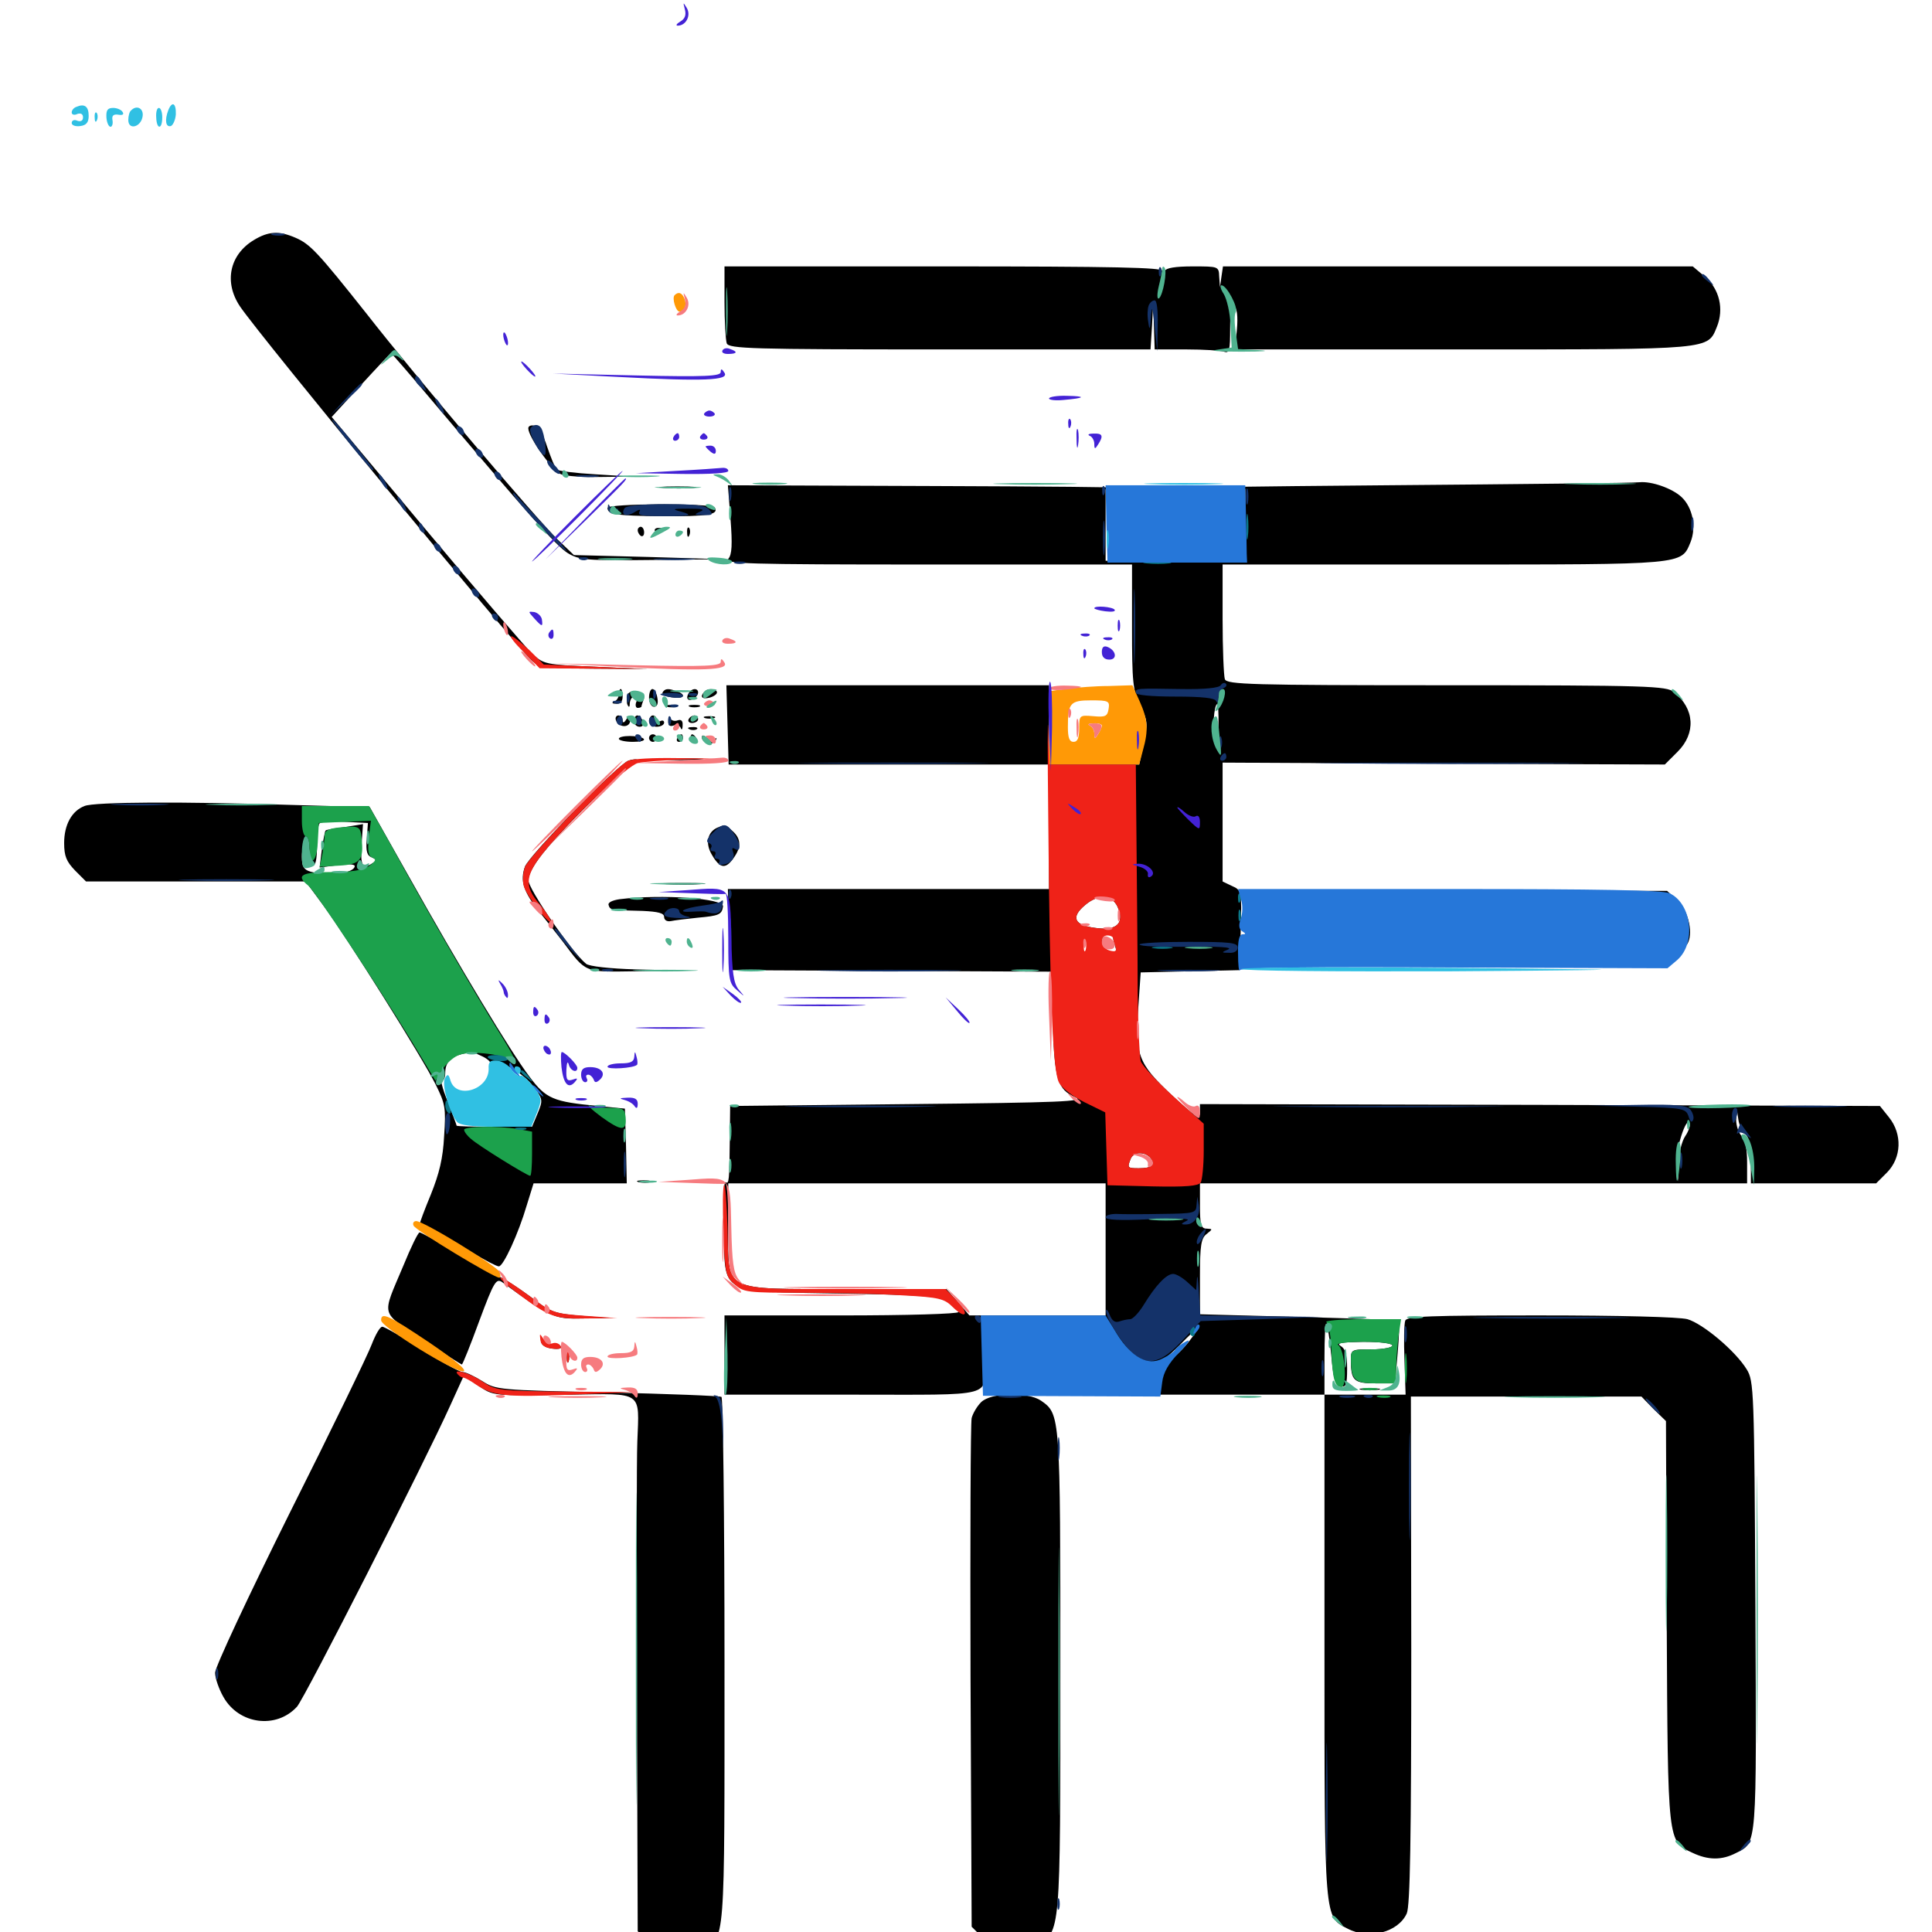 <svg xmlns="http://www.w3.org/2000/svg" viewBox="0 -1000 1000 1000">
	<path fill="#000000" d="M131.445 -875.781C118.75 -868.164 115.82 -853.906 124.219 -841.406C135.352 -825 266.211 -666.211 275.391 -658.008C279.297 -654.492 282.617 -654.102 307.422 -653.906L334.961 -653.711L308.203 -654.883C282.031 -656.055 281.445 -656.055 275.195 -661.914C271.875 -665.234 247.07 -693.945 220.312 -725.977L171.68 -784.18L186.719 -800.586C195.117 -809.766 202.148 -817.188 202.344 -817.188C202.734 -817.188 212.305 -806.055 223.828 -792.383C272.656 -734.57 287.891 -717.383 293.945 -713.672C299.805 -710.156 303.32 -709.766 337.109 -710.156L374.023 -710.547L335.547 -711.719L297.07 -712.695L288.867 -720.508C278.32 -730.664 215.43 -804.688 189.844 -837.5C164.258 -869.727 160.547 -873.633 152.93 -876.953C144.336 -880.664 138.867 -880.273 131.445 -875.781ZM375 -843.75C375 -833.594 375.586 -824.023 376.172 -822.266C377.344 -819.531 388.867 -819.141 486.523 -819.141H595.508L596.289 -831.445L596.875 -843.555L597.266 -831.445L597.656 -819.141H614.062C623.047 -819.141 631.836 -818.555 633.594 -817.969C636.328 -816.992 636.719 -818.75 636.719 -829.883C636.719 -838.867 637.305 -842.383 638.867 -841.406C640.234 -840.625 640.82 -836.133 640.234 -829.688L639.258 -819.141H757.227C886.719 -819.141 883.789 -818.945 888.672 -830.859C892.383 -840.039 890.039 -850.391 882.422 -856.836L876.172 -862.109H754.688H633.008L632.227 -856.836L631.445 -851.367L631.055 -856.836C630.859 -862.109 630.664 -862.109 617.383 -862.109C608.398 -862.109 603.516 -861.328 602.93 -859.766C602.148 -857.812 601.758 -857.812 601.758 -859.766C601.562 -861.523 577.539 -862.109 488.281 -862.109H375ZM273.438 -778.32C273.438 -773.828 285.938 -756.25 290.43 -754.492C292.969 -753.516 302.344 -752.93 311.133 -753.125L327.148 -753.32L308.203 -754.492C297.852 -755.078 288.672 -756.25 288.086 -757.031C287.305 -757.812 285.156 -763.086 283.203 -768.75C281.25 -775 278.516 -779.297 276.562 -779.688C274.805 -780.078 273.438 -779.492 273.438 -778.32ZM717.773 -748.828C648.047 -748.242 602.93 -747.656 617.773 -747.266L644.531 -746.875V-728.32V-709.766H608.398H572.266V-728.125V-746.68L579.688 -747.461C583.594 -747.852 539.648 -748.242 481.836 -748.438L376.758 -748.828L378.125 -731.25C379.102 -718.359 378.906 -712.891 376.953 -710.742C374.805 -708.203 385.742 -707.812 480.273 -707.812H585.938V-675.586C585.938 -646.68 586.328 -642.578 590.234 -634.766C594.141 -626.758 594.141 -625.195 591.992 -615.234L589.648 -604.297H566.211H542.969V-624.805V-645.312H459.57H375.977L376.562 -624.805L377.148 -604.297H460.156H542.969V-572.07V-539.844H459.961H376.758L377.344 -518.945L377.93 -497.852L460.938 -497.461L543.945 -497.07L544.922 -470.117C545.898 -440.82 547.461 -436.133 556.641 -432.031C561.719 -429.883 549.609 -429.297 470.312 -428.516L377.93 -427.539L377.734 -409.961C377.539 -389.062 377.344 -386.914 375.586 -388.086C374.609 -388.672 374.219 -377.93 374.609 -364.453C375.391 -329.297 371.094 -331.641 434.961 -330.469C479.102 -329.688 486.133 -329.102 490.82 -326.172C493.75 -324.219 496.094 -321.875 496.094 -320.898C496.094 -319.922 469.336 -319.141 435.547 -319.141H375V-298.633V-278.125H441.211C516.406 -278.125 509.57 -276.367 509.961 -296.289C510.156 -302.93 510.547 -306.641 511.133 -304.492C513.672 -292.969 516.211 -287.891 520.117 -286.523C525.781 -284.766 526.562 -284.57 531.25 -284.18C533.398 -284.18 535.156 -282.617 535.156 -281.055C535.156 -278.516 544.727 -278.125 610.352 -278.125H685.547V-297.07C685.547 -307.422 685.938 -315.43 686.523 -314.844C687.109 -314.258 688.281 -306.836 689.062 -298.438C690.234 -285.938 691.016 -283.008 693.945 -282.422C696.68 -281.836 697.266 -283.203 697.266 -291.602C697.266 -298.828 696.289 -301.953 693.945 -303.32C691.406 -304.883 694.336 -305.273 705.664 -305.469C714.453 -305.469 720.703 -304.688 720.703 -303.516C720.703 -302.539 715.82 -301.562 709.961 -301.562C699.414 -301.562 699.219 -301.562 699.219 -295.898C699.219 -285.352 700.781 -283.984 711.914 -283.984H722.07L723.438 -299.805C724.219 -308.594 724.414 -316.016 724.023 -316.406C723.633 -316.797 700.391 -317.578 672.266 -318.359L621.094 -319.727V-339.258C621.094 -355.469 621.68 -359.18 624.609 -361.328C627.734 -363.867 627.734 -363.867 624.609 -364.062C621.68 -364.062 621.094 -366.016 621.094 -375.781V-387.5H762.695H904.297V-398.438C904.297 -405.469 903.32 -410.352 901.367 -412.109C899.805 -413.867 898.633 -417.383 898.633 -420.312L899.023 -425.586L899.805 -420.312C900.195 -417.578 901.953 -414.062 903.516 -412.891C905.273 -411.328 906.25 -406.641 906.25 -399.023V-387.5H938.672H971.094L976.758 -393.164C984.18 -400.781 984.766 -412.891 977.734 -421.68L973.047 -427.539L797.07 -428.125L621.094 -428.516V-424.219C621.094 -420.312 618.945 -421.68 606.25 -433.398C589.062 -449.609 587.305 -454.102 589.258 -479.688L590.43 -496.68L616.016 -497.266L641.602 -497.852L642.188 -518.555C642.773 -538.867 642.578 -539.258 637.695 -541.406L632.812 -543.75V-574.414V-605.273L747.266 -604.688L861.719 -604.297L868.359 -610.938C877.93 -620.508 877.148 -633.203 866.406 -641.797C862.695 -644.922 853.32 -645.312 748.828 -645.312C647.07 -645.312 635.156 -645.703 633.984 -648.438C633.398 -650.195 632.812 -664.258 632.812 -679.688V-707.812H747.07C872.656 -707.812 870.117 -707.617 875 -719.336C878.125 -727.148 876.172 -737.305 870.312 -742.773C865.43 -747.266 854.883 -750.977 848.633 -750.391C846.484 -750 787.695 -749.414 717.773 -748.828ZM630.664 -624.414C630.664 -615.82 630.273 -614.062 628.906 -617.383C627.344 -621.289 628.32 -635.547 630.078 -635.547C630.469 -635.547 630.859 -630.469 630.664 -624.414ZM578.906 -529.492C581.836 -521.68 577.539 -518.164 566.797 -519.727C556.055 -521.094 554.102 -525.195 561.523 -531.445C568.75 -537.695 576.367 -536.914 578.906 -529.492ZM576.172 -514.648C576.172 -513.672 576.758 -511.523 577.344 -509.766C578.125 -507.422 577.344 -506.641 574.414 -506.641C571.289 -506.641 570.312 -507.812 570.312 -511.523C570.312 -514.648 571.484 -516.406 573.242 -516.406C574.805 -516.406 576.172 -515.625 576.172 -514.648ZM566.406 -512.5C567.969 -511.523 568.555 -510.156 567.773 -509.18C566.797 -508.398 565.43 -508.984 564.453 -510.547C562.891 -513.086 562.5 -512.891 562.5 -509.961C562.5 -508.008 561.719 -506.836 560.547 -507.617C558.789 -508.789 559.961 -514.453 562.305 -514.453C562.891 -514.453 564.844 -513.672 566.406 -512.5ZM570.898 -499.414C573.242 -499.805 571.289 -500.195 566.406 -500.195C561.523 -500.195 559.57 -499.805 562.109 -499.414C564.453 -499.023 568.359 -499.023 570.898 -499.414ZM872.266 -411.914C870.508 -409.375 868.945 -402.93 868.75 -397.852L868.555 -388.477L867.773 -396.875C866.992 -404.688 873.047 -423.047 874.609 -418.555C875 -417.578 874.023 -414.453 872.266 -411.914ZM595.508 -400.586C598.242 -397.07 596.289 -395.312 589.453 -395.312C583.594 -395.312 583.398 -395.508 585.156 -400C586.523 -403.906 592.578 -404.102 595.508 -400.586ZM572.266 -353.32V-319.141H537.109H501.758L495.898 -325.977L489.844 -332.812H438.477C373.047 -332.812 376.953 -330.859 376.953 -364.258V-387.5H474.609H572.266ZM616.016 -306.445C609.57 -297.852 600.391 -291.211 597.07 -292.383C595.508 -293.164 595.703 -293.555 597.656 -293.555C599.414 -293.75 605.078 -298.242 610.352 -303.516C615.625 -308.984 620.312 -313.281 620.703 -313.281C620.898 -313.281 618.945 -310.156 616.016 -306.445ZM599.609 -283.984C599.609 -286.133 599.219 -287.891 598.633 -287.891C598.047 -287.891 597.656 -286.719 597.656 -285.156C597.656 -283.594 596.484 -281.836 595.312 -281.445C593.75 -280.859 594.141 -280.273 596.289 -280.273C598.438 -280.078 599.609 -281.445 599.609 -283.984ZM343.359 -747.461C338.672 -747.852 341.992 -748.242 350.586 -748.242C359.18 -748.242 362.891 -747.852 358.984 -747.461C354.883 -747.07 347.852 -747.07 343.359 -747.461ZM314.453 -737.109C314.453 -733.789 318.555 -733.008 342.383 -732.812C366.211 -732.617 372.266 -733.594 369.922 -737.305C368.555 -739.648 314.453 -739.453 314.453 -737.109ZM330.078 -725.586C330.078 -724.414 330.859 -723.242 331.641 -722.656C332.617 -722.07 333.398 -722.852 333.398 -724.414C333.398 -725.977 332.617 -727.344 331.641 -727.344C330.859 -727.344 330.078 -726.562 330.078 -725.586ZM339.062 -725C339.648 -724.023 341.016 -723.828 341.992 -724.414C344.531 -726.172 344.141 -726.758 340.82 -726.758C339.258 -726.758 338.477 -725.977 339.062 -725ZM355.664 -724.219C355.664 -722.07 356.25 -721.484 356.836 -723.047C357.422 -724.414 357.227 -726.172 356.641 -726.758C356.055 -727.539 355.469 -726.367 355.664 -724.219ZM320.312 -640.625C320.312 -639.062 319.141 -637.305 317.969 -636.914C316.406 -636.328 316.797 -635.742 318.945 -635.742C321.094 -635.547 322.266 -636.914 322.266 -639.453C322.266 -641.602 321.875 -643.359 321.289 -643.359C320.703 -643.359 320.312 -642.188 320.312 -640.625ZM324.805 -640.43C324.414 -638.867 324.219 -636.523 324.805 -635.156C325.586 -633.594 325.977 -633.984 325.977 -636.133C326.172 -637.891 327.148 -639.453 328.32 -639.453C329.492 -639.453 330.078 -638.086 329.297 -636.523C328.711 -634.961 329.102 -633.594 330.078 -633.594C331.25 -633.594 332.031 -633.984 332.031 -634.375C332.031 -634.766 332.617 -636.523 333.203 -638.086C333.789 -639.844 332.617 -641.211 330.078 -641.992C327.539 -642.578 325.586 -641.992 324.805 -640.43ZM335.938 -638.867C335.938 -636.328 337.109 -634.18 338.477 -634.18C340.234 -634.18 340.82 -635.938 340.234 -638.867C339.844 -641.406 338.672 -643.359 337.695 -643.359C336.719 -643.359 335.938 -641.406 335.938 -638.867ZM342.969 -641.602C342.383 -640.625 344.531 -639.453 347.656 -639.062C353.906 -638.086 355.664 -640.234 350.391 -642.188C346.094 -643.75 344.141 -643.75 342.969 -641.602ZM356.445 -641.211C355.664 -640.039 355.469 -638.672 356.055 -638.086C357.422 -636.719 361.328 -639.258 361.328 -641.602C361.328 -643.945 358.008 -643.945 356.445 -641.211ZM364.648 -641.992C362.109 -639.453 363.281 -637.891 367.188 -638.867C369.336 -639.453 371.094 -640.625 371.094 -641.602C371.094 -643.555 366.406 -643.945 364.648 -641.992ZM552.344 -641.992C548.828 -642.383 551.562 -642.773 558.594 -642.773C565.625 -642.773 568.359 -642.383 565.039 -641.992C561.523 -641.602 555.664 -641.602 552.344 -641.992ZM345.312 -634.18C343.945 -634.766 344.922 -635.156 347.656 -635.156C350.391 -635.156 351.367 -634.766 350.195 -634.18C348.828 -633.789 346.484 -633.789 345.312 -634.18ZM357.031 -634.18C355.664 -634.766 356.641 -635.156 359.375 -635.156C362.109 -635.156 363.086 -634.766 361.914 -634.18C360.547 -633.789 358.203 -633.789 357.031 -634.18ZM318.75 -627.344C320.117 -623.242 326.172 -623.047 326.172 -627.148C326.172 -630.078 325.781 -630.273 324.219 -627.734C323.047 -625.781 322.266 -625.586 322.266 -627.344C322.266 -628.516 321.289 -629.688 320.117 -629.688C318.945 -629.688 318.359 -628.516 318.75 -627.344ZM328.125 -626.758C328.125 -625.195 329.492 -623.828 331.055 -623.828C332.812 -623.828 333.398 -625 332.812 -626.758C332.031 -628.32 330.859 -629.688 329.883 -629.688C328.906 -629.688 328.125 -628.32 328.125 -626.758ZM335.938 -626.758C335.938 -625.195 337.695 -623.828 339.844 -623.828C341.992 -623.828 343.75 -624.805 343.75 -625.977C343.75 -626.953 342.969 -627.344 341.797 -626.758C340.82 -626.172 339.844 -626.562 339.844 -627.539C339.844 -628.711 339.062 -629.688 337.891 -629.688C336.914 -629.688 335.938 -628.32 335.938 -626.758ZM345.898 -626.953C345.703 -624.609 346.68 -623.828 348.438 -624.414C350 -625 351.758 -624.609 352.344 -623.242C352.734 -621.875 353.32 -622.461 353.32 -624.609C353.516 -626.953 352.539 -627.734 350.781 -627.148C349.219 -626.562 347.461 -626.953 346.875 -628.32C346.484 -629.688 345.898 -629.102 345.898 -626.953ZM356.445 -627.734C355.859 -626.758 356.641 -625.781 358.203 -625.781C359.961 -625.781 361.328 -626.758 361.328 -627.734C361.328 -628.906 360.547 -629.688 359.57 -629.688C358.398 -629.688 357.031 -628.906 356.445 -627.734ZM364.844 -628.32C363.477 -628.906 364.453 -629.297 367.188 -629.297C369.922 -629.297 370.898 -628.906 369.727 -628.32C368.359 -627.93 366.016 -627.93 364.844 -628.32ZM357.031 -622.461C355.469 -623.047 356.055 -623.633 358.203 -623.633C360.352 -623.828 361.523 -623.242 360.742 -622.656C360.156 -622.07 358.398 -621.875 357.031 -622.461ZM320.312 -617.578C320.312 -616.797 323.633 -616.016 327.539 -616.016C331.445 -616.016 333.984 -616.602 333.203 -617.578C331.25 -619.531 320.312 -619.531 320.312 -617.578ZM335.938 -617.969C335.938 -616.992 336.914 -616.016 337.891 -616.016C339.062 -616.016 339.844 -616.992 339.844 -617.969C339.844 -619.141 339.062 -619.922 337.891 -619.922C336.914 -619.922 335.938 -619.141 335.938 -617.969ZM350.586 -617.969C350 -616.992 350.391 -616.016 351.367 -616.016C352.539 -616.016 353.516 -616.992 353.516 -617.969C353.516 -619.141 353.125 -619.922 352.734 -619.922C352.148 -619.922 351.172 -619.141 350.586 -617.969ZM357.422 -617.969C357.422 -616.992 358.398 -616.016 359.57 -616.016C360.547 -616.016 360.938 -616.992 360.352 -617.969C359.766 -619.141 358.789 -619.922 358.203 -619.922C357.812 -619.922 357.422 -619.141 357.422 -617.969ZM363.281 -618.359C363.281 -619.727 364.258 -619.531 365.82 -618.164C367.383 -616.992 369.336 -616.797 370.117 -617.578C371.094 -618.359 371.094 -617.969 370.312 -616.602C368.75 -613.867 363.281 -615.43 363.281 -618.359ZM325.195 -606.25C319.336 -603.906 273.828 -557.227 271.68 -551.367C269.141 -544.141 270.898 -538.477 279.102 -528.125C283.008 -523.242 288.477 -516.211 291.406 -512.5C303.516 -496.289 302.148 -496.875 328.711 -497.266L352.539 -497.656L329.297 -498.242C315.625 -498.633 304.883 -499.805 303.32 -501.172C295.898 -507.227 273.438 -539.844 273.438 -544.531C273.438 -547.461 276.953 -553.711 283.008 -560.742C294.531 -574.609 324.023 -603.32 328.125 -604.688C329.688 -605.273 330.664 -606.25 330.078 -606.641C329.492 -607.227 327.344 -607.031 325.195 -606.25ZM341.406 -606.836C335.742 -607.227 340.234 -607.422 351.562 -607.422C362.891 -607.422 367.383 -607.227 361.914 -606.836C356.25 -606.445 346.875 -606.445 341.406 -606.836ZM43.75 -582.812C37.109 -580.273 33.203 -573.047 33.203 -563.672C33.203 -556.836 34.375 -554.102 38.867 -549.414L44.531 -543.75H101.367H158.203L167.578 -531.055C179.492 -514.844 218.75 -452.344 225.586 -438.477C230.469 -428.711 230.859 -426.367 229.883 -412.109C229.297 -400.391 227.344 -392.578 223.047 -381.836C219.727 -373.828 217.188 -366.992 217.383 -366.797C217.578 -366.602 221.289 -364.648 225.586 -362.305C229.883 -359.961 238.477 -355.078 244.922 -351.367C251.172 -347.656 257.031 -344.531 258.203 -344.531C260.547 -344.531 268.359 -361.523 272.656 -376.172L276.172 -387.5H300.195H324.414L324.023 -406.836L323.438 -426.172L309.766 -427.539C286.328 -429.688 282.617 -431.25 274.023 -442.773C264.648 -455.078 237.891 -499.414 211.328 -546.875L191.406 -582.227L150 -583.398C95.117 -585.156 48.828 -584.961 43.75 -582.812ZM189.844 -565.625C189.258 -559.375 190.039 -557.031 192.383 -556.25C194.922 -555.078 195.117 -554.688 192.969 -553.32C187.695 -549.805 186.523 -551.562 187.109 -562.5L187.891 -573.438L178.32 -571.875C173.242 -571.289 168.75 -570.508 168.555 -570.117C168.164 -569.922 167.383 -565.625 166.602 -560.352L165.43 -550.977L174.414 -552.148C179.492 -552.93 183.594 -552.734 183.594 -551.758C183.594 -548.047 170.117 -546.289 160.742 -548.828C157.227 -549.805 156.25 -551.562 156.25 -556.641C156.25 -560.352 157.227 -563.281 158.203 -563.281C159.375 -563.281 160.156 -561.133 160.156 -558.594C160.156 -555.859 161.133 -553.125 162.109 -552.539C163.281 -551.758 164.062 -555.273 164.062 -561.914C164.062 -567.578 164.648 -573.047 165.43 -573.828C166.211 -574.609 172.07 -575 178.711 -574.609L190.43 -574.023ZM249.023 -453.516C251.758 -452.344 253.906 -450.586 253.906 -449.609C253.906 -448.633 254.883 -448.438 256.055 -449.023C259.375 -451.172 270.703 -444.727 276.172 -437.5C281.055 -431.055 281.055 -430.469 278.32 -423.828L275.391 -416.797H255.859C245.117 -416.797 236.328 -416.992 236.328 -417.383C236.328 -417.773 234.18 -423.438 231.641 -430.078C228.906 -436.719 227.734 -441.797 228.711 -441.211C229.688 -440.43 230.469 -442.188 230.469 -444.727C230.469 -450 233.203 -452.93 239.258 -454.492C241.406 -454.883 243.359 -455.469 243.555 -455.664C243.75 -455.664 246.289 -454.883 249.023 -453.516ZM371.484 -571.68C366.211 -569.531 364.844 -563.477 368.555 -557.422C372.656 -550.391 375.586 -550 379.688 -555.859C383.789 -561.523 383.594 -565.82 379.297 -569.727C375.391 -573.242 375.391 -573.242 371.484 -571.68ZM344.336 -542.383C339.062 -542.773 343.359 -542.969 353.516 -542.969C363.672 -542.969 367.969 -542.773 362.891 -542.383C357.617 -541.992 349.414 -541.992 344.336 -542.383ZM752.93 -537.891C813.086 -537.305 863.477 -536.133 864.844 -535.352C866.211 -534.375 866.797 -533.008 866.211 -532.031C865.625 -531.055 866.797 -529.492 868.555 -528.32C871.094 -526.953 872.07 -524.023 872.07 -517.383C872.07 -510.742 872.461 -509.375 873.828 -512.305C876.367 -518.164 873.633 -528.906 867.969 -534.18L862.891 -538.867H753.32L643.555 -539.062ZM320.703 -534.57C316.797 -533.984 314.453 -532.812 315.039 -531.445C315.82 -528.906 316.211 -528.906 332.617 -528.516C340.82 -528.125 343.75 -527.344 343.75 -525.391C343.75 -523.828 345.117 -522.852 347.266 -523.242C349.023 -523.633 355.273 -524.414 361.133 -525C372.07 -525.977 373.633 -526.562 374.219 -530.859C374.805 -534.961 342.773 -537.305 320.703 -534.57ZM330.664 -388.086C328.711 -388.672 329.883 -389.062 333.008 -389.062C336.328 -389.062 337.695 -388.672 336.523 -388.086C335.156 -387.695 332.422 -387.695 330.664 -388.086ZM208.789 -344.922C197.461 -317.969 196.484 -321.484 218.75 -306.836C229.492 -299.609 238.672 -293.75 239.062 -293.75C239.453 -293.75 243.555 -303.906 248.047 -316.211C255.664 -336.719 256.836 -338.477 259.961 -336.328C285.156 -317.969 286.914 -317.188 301.562 -317.578L315.43 -317.773L300.586 -318.945C286.914 -320.117 284.766 -320.898 275 -328.516C269.141 -332.812 261.914 -337.695 258.789 -339.062C255.469 -340.43 245.117 -346.289 235.742 -351.953C226.367 -357.422 217.969 -362.109 217.188 -362.109C216.406 -362.109 212.695 -354.492 208.789 -344.922ZM727.344 -316.406C726.758 -314.844 726.562 -305.664 726.953 -295.898L727.539 -278.125H706.641H685.547V-148.047C685.547 -4.883 685.352 -8.008 697.461 -1.758C708.594 4.102 723.633 0.195 728.125 -9.57C729.883 -13.477 730.469 -47.461 730.469 -145.898L730.273 -277.148H790.039H849.609L855.859 -270.703L862.305 -264.453L862.695 -160.352C863.281 -45.117 863.086 -47.07 875.977 -41.016C884.18 -37.109 891.211 -37.109 898.438 -40.82C909.57 -46.484 909.18 -42.773 908.594 -168.75C908.008 -280.859 907.812 -285.156 904.102 -291.211C898.242 -300.781 881.445 -314.844 873.438 -317.188C869.141 -318.359 838.086 -319.141 797.266 -319.141C739.844 -319.141 728.125 -318.75 727.344 -316.406ZM192.383 -304.102C190.43 -298.828 171.484 -259.766 150 -216.992C128.711 -174.219 111.328 -137.109 111.328 -134.18C111.328 -131.445 113.281 -125.781 115.625 -121.68C123.633 -107.422 142.969 -104.883 153.711 -116.602C157.617 -120.898 219.727 -242.969 233.203 -272.852L240.039 -287.891L247.266 -283.008C255.664 -277.344 253.906 -277.539 295.117 -278.125C333.203 -278.711 330.859 -280.273 329.883 -253.906C329.492 -245.312 329.492 -184.57 329.688 -119.141L330.078 -0.391L336.719 6.25C344.336 13.867 354.102 15.039 363.281 9.766C375.586 2.344 375 9.18 375 -140.039C375 -214.844 374.219 -276.367 373.438 -276.953C372.461 -277.539 345.898 -278.516 314.258 -279.297C258.008 -280.469 256.641 -280.664 249.609 -285.156C245.508 -287.695 241.016 -289.844 239.453 -289.844C237.891 -289.844 228.32 -295.117 218.164 -301.562C208.203 -308.008 199.023 -313.281 197.852 -313.281C196.68 -313.281 194.336 -309.18 192.383 -304.102ZM280.078 -305.469C280.273 -303.711 282.617 -302.344 285.938 -301.953C289.062 -301.562 291.016 -301.953 290.234 -303.125C289.648 -304.297 287.305 -304.688 285.352 -304.102C283.203 -303.516 281.25 -304.297 280.664 -305.859C280.078 -307.617 279.883 -307.422 280.078 -305.469ZM293.359 -297.656C293.359 -294.922 293.75 -293.945 294.336 -295.312C294.727 -296.484 294.727 -298.828 294.336 -300.195C293.75 -301.367 293.359 -300.391 293.359 -297.656ZM704.688 -280.664C702.148 -281.055 704.102 -281.445 708.984 -281.445C713.867 -281.445 715.82 -281.055 713.477 -280.664C710.938 -280.273 707.031 -280.273 704.688 -280.664ZM507.812 -274.219C505.664 -272.07 503.516 -268.359 502.93 -266.016C502.344 -263.477 502.148 -203.32 502.344 -132.227L502.93 -2.734L508.984 3.32C516.992 11.133 527.734 12.695 536.719 7.031C549.023 -0.586 548.828 2.344 548.828 -134.57C548.828 -267.969 548.828 -267.969 538.867 -275C532.031 -279.688 512.891 -279.297 507.812 -274.219Z"/>
	<path fill="#ff9906" d="M349.219 -847.266C347.656 -845.898 349.805 -838.672 351.758 -838.672C354.297 -838.672 355.664 -841.992 354.297 -845.312C353.125 -848.438 351.172 -849.219 349.219 -847.266ZM552.734 -643.555L543.945 -642.383L543.359 -623.438L542.773 -604.297H566.211H589.648L591.602 -611.719C594.531 -622.07 594.141 -627.539 589.844 -637.109L586.133 -645.312L573.828 -644.922C566.992 -644.922 557.617 -644.141 552.734 -643.555ZM573.828 -633.203C573.242 -629.297 572.266 -628.711 566.016 -629.297C558.789 -629.883 558.594 -629.883 558.594 -623.047C558.594 -618.164 557.812 -616.016 555.664 -616.016C553.516 -616.016 552.734 -618.164 552.734 -623.633C552.734 -636.133 553.906 -637.5 564.844 -637.5C573.828 -637.5 574.414 -637.109 573.828 -633.203ZM570.312 -624.414C570.312 -623.438 569.336 -621.484 568.359 -619.922C566.797 -617.383 566.406 -617.383 566.406 -620.312C566.406 -622.07 565.234 -624.023 564.062 -624.414C562.695 -625 563.477 -625.586 566.016 -625.586C568.359 -625.781 570.312 -625.195 570.312 -624.414ZM214.062 -365.625C214.844 -363.281 255.664 -338.672 258.398 -338.672C259.18 -338.672 259.18 -340.039 258.594 -341.602C257.227 -344.727 219.336 -367.969 215.43 -367.969C214.062 -367.969 213.477 -366.797 214.062 -365.625ZM197.266 -316.602C197.266 -313.086 235.547 -289.453 239.844 -290.234C241.992 -290.625 235.742 -295.898 222.266 -305.078C200.977 -319.336 197.266 -321.094 197.266 -316.602Z"/>
	<path fill="#ef2218" d="M271.094 -662.5L279.297 -654.102L307.227 -653.906L334.961 -653.711L308.203 -654.883L281.445 -656.055L274.023 -663.477C269.727 -667.383 265.625 -670.703 264.648 -670.703C263.672 -670.703 266.406 -666.992 271.094 -662.5ZM542.578 -575.977C543.359 -483.203 544.922 -446.094 548.047 -439.844C549.609 -436.719 555.078 -432.617 561.328 -429.492L572.07 -424.219L572.656 -405.273L573.242 -386.523L596.484 -385.938C613.867 -385.547 620.117 -386.133 621.484 -387.891C622.266 -389.258 623.047 -396.68 623.047 -404.492V-418.359L607.422 -432.422C598.828 -440.234 591.211 -448.438 590.43 -450.781C589.844 -452.93 589.062 -468.945 588.867 -486.133C588.867 -503.32 588.477 -536.914 588.281 -560.938L587.891 -604.297H565.43H543.164L542.578 -622.461C542.188 -632.227 542.188 -611.523 542.578 -575.977ZM578.906 -529.492C581.836 -521.68 577.539 -518.164 566.797 -519.727C556.055 -521.094 554.102 -525.195 561.523 -531.445C568.75 -537.695 576.367 -536.914 578.906 -529.492ZM576.172 -514.258C576.172 -513.477 576.758 -511.523 577.344 -509.961C578.125 -507.617 577.344 -507.227 574.414 -508.008C569.727 -509.18 568.75 -515.82 573.242 -515.82C574.805 -515.82 576.172 -515.039 576.172 -514.258ZM561.914 -508.203C561.328 -506.836 560.938 -507.812 560.938 -510.547C560.938 -513.281 561.328 -514.258 561.914 -513.086C562.305 -511.719 562.305 -509.375 561.914 -508.203ZM595.508 -400.586C598.242 -397.07 596.289 -395.312 589.453 -395.312C583.594 -395.312 583.398 -395.508 585.156 -400C586.523 -403.906 592.578 -404.102 595.508 -400.586ZM325.195 -606.25C319.141 -603.711 273.828 -557.031 271.68 -551.172C270.703 -548.438 270.312 -543.945 271.094 -541.406C272.461 -536.328 285.156 -519.922 285.156 -523.242C284.961 -524.414 282.422 -528.32 279.297 -532.031C270.898 -541.602 271.68 -547.266 283.008 -560.742C297.852 -578.516 325 -603.906 330.273 -605.078C332.812 -605.664 342.969 -606.445 352.539 -606.836L370.117 -607.422L349.609 -607.617C338.281 -607.812 327.344 -607.227 325.195 -606.25ZM374.805 -386.719C374.023 -385.938 374.023 -375.195 374.414 -362.5C375.195 -341.211 375.586 -339.258 380.078 -335.352C384.766 -331.055 386.523 -330.859 415.82 -330.859C432.812 -330.859 456.055 -330.273 467.578 -329.492C486.328 -328.516 488.867 -327.734 493.164 -323.438C500.195 -316.602 501.953 -319.922 495.117 -326.953L489.453 -332.812H438.281C373.242 -332.812 377.344 -330.859 376.562 -364.258C376.172 -377.344 375.391 -387.305 374.805 -386.719ZM267.773 -330.664C284.375 -318.164 287.305 -317.188 304.102 -317.578L319.336 -317.773L302.734 -318.945C286.523 -320.117 285.547 -320.508 273.633 -329.492C266.797 -334.57 260.352 -338.672 259.18 -338.672C258.008 -338.672 261.914 -335.156 267.773 -330.664ZM279.688 -306.445C280.078 -303.711 282.031 -302.344 285.938 -301.953C289.648 -301.562 291.016 -301.953 290.039 -303.516C289.258 -304.688 287.5 -305.273 285.938 -304.688C284.57 -304.102 282.422 -305.273 281.25 -307.031C279.297 -309.961 279.297 -309.961 279.688 -306.445ZM293.359 -297.656C293.359 -294.922 293.75 -293.945 294.336 -295.312C294.727 -296.484 294.727 -298.828 294.336 -300.195C293.75 -301.367 293.359 -300.391 293.359 -297.656ZM237.109 -288.477C237.891 -287.5 239.258 -286.914 239.844 -286.914C240.625 -286.914 243.555 -285.352 246.289 -283.398C255.273 -277.344 261.914 -276.758 295.898 -278.125L329.102 -279.492L292.969 -279.688C257.812 -280.078 256.641 -280.273 249.609 -284.961C243.164 -289.453 233.594 -291.992 237.109 -288.477Z"/>
	<path fill="#1ca14c" d="M156.25 -575C156.25 -570.703 157.227 -567.188 158.203 -567.188C159.375 -567.188 160.156 -564.648 160.156 -561.523C160.156 -551.172 163.867 -553.125 164.453 -563.672L165.039 -574.023L178.516 -574.609L191.992 -575.195L190.82 -566.211C190.234 -559.375 190.625 -556.836 192.773 -556.055C194.922 -555.273 194.531 -554.297 191.016 -551.758C187.891 -549.609 182.227 -548.633 171.484 -548.633C155.859 -548.633 152.93 -546.875 159.57 -541.602C163.281 -538.477 194.336 -491.602 212.891 -461.328L225.391 -440.625L228.906 -446.289C230.859 -449.414 234.766 -452.93 237.5 -453.906C244.141 -456.445 261.719 -454.297 266.406 -450.195C268.359 -448.438 264.844 -455.469 258.398 -465.625C245.508 -486.328 221.68 -527.344 203.32 -560.938L191.016 -582.812H173.633H156.25ZM175.391 -571.68C169.727 -571.094 167.969 -569.922 167.969 -567.383C167.969 -565.43 167.383 -560.938 166.797 -557.617L165.43 -551.367L175.586 -551.953C186.523 -552.539 188.477 -554.883 187.109 -566.406C186.523 -572.461 185.742 -572.656 175.391 -571.68ZM311.328 -421.875C321.68 -414.453 324.414 -414.258 323.828 -421.68C323.438 -425.977 322.461 -426.562 316.211 -426.562C312.109 -426.562 307.227 -427.148 305.273 -427.734C303.32 -428.516 306.055 -425.781 311.328 -421.875ZM240.234 -415.234C240.234 -414.258 241.797 -412.109 243.75 -410.547C247.266 -407.227 272.852 -391.406 274.414 -391.406C275 -391.406 275.391 -396.484 275.391 -402.93V-414.258L268.164 -415.625C257.422 -417.383 240.234 -416.992 240.234 -415.234ZM686.523 -315.625C687.695 -314.844 688.867 -308.594 689.062 -301.562C689.648 -286.328 690.82 -282.031 694.336 -282.031C697.461 -282.031 696.094 -301.758 692.578 -303.906C691.406 -304.688 697.266 -305.469 705.664 -305.469C714.453 -305.469 720.703 -304.688 720.703 -303.516C720.703 -302.539 715.82 -301.562 709.961 -301.562C700.195 -301.562 699.219 -301.172 699.219 -297.266C699.219 -285.742 700.977 -283.984 712.109 -283.984H722.656V-291.602C722.656 -295.703 723.242 -303.125 723.828 -308.203L725.195 -317.188H704.883C693.75 -317.188 685.547 -316.406 686.523 -315.625ZM727.148 -291.797C727.148 -284.766 727.539 -282.031 727.93 -285.547C728.32 -288.867 728.32 -294.727 727.93 -298.242C727.539 -301.562 727.148 -298.828 727.148 -291.797ZM705.664 -280.664C703.711 -281.25 705.273 -281.641 708.984 -281.641C712.695 -281.641 714.258 -281.25 712.5 -280.664C710.547 -280.273 707.422 -280.273 705.664 -280.664ZM713.477 -276.758C711.523 -277.344 712.695 -277.734 715.82 -277.734C719.141 -277.734 720.508 -277.344 719.336 -276.758C717.969 -276.367 715.234 -276.367 713.477 -276.758Z"/>
	<path fill="#143269" d="M141.211 -878.32C139.258 -878.906 140.43 -879.297 143.555 -879.297C146.875 -879.297 148.242 -878.906 147.07 -878.32C145.703 -877.93 142.969 -877.93 141.211 -878.32ZM599.805 -858.984C599.805 -856.836 600.391 -856.25 600.977 -857.812C601.562 -859.18 601.367 -860.938 600.781 -861.523C600.195 -862.305 599.609 -861.133 599.805 -858.984ZM880.859 -857.422C880.859 -857.031 882.422 -855.469 884.375 -854.102C887.305 -851.562 887.5 -851.758 884.961 -854.883C882.422 -858.008 880.859 -858.984 880.859 -857.422ZM594.531 -841.797C593.945 -840.234 593.75 -836.523 594.336 -833.398C594.922 -828.711 595.312 -829.102 595.703 -835.742C596.289 -842.383 596.484 -841.602 597.656 -830.859L599.023 -818.164L599.219 -831.445C599.414 -839.258 598.828 -844.531 597.656 -844.531C596.484 -844.531 595.117 -843.359 594.531 -841.797ZM214.844 -803.711C214.844 -802.734 216.211 -800.781 218.164 -799.414C221.094 -796.875 221.094 -797.07 218.945 -801.172C216.602 -805.664 214.844 -806.641 214.844 -803.711ZM178.711 -793.359L170.898 -784.961L179.297 -792.773C186.914 -799.805 188.477 -801.562 186.914 -801.562C186.523 -801.562 182.812 -797.852 178.711 -793.359ZM226.562 -789.844C227.734 -787.695 229.102 -785.938 229.688 -785.938C230.078 -785.938 229.688 -787.695 228.516 -789.844C227.344 -791.992 225.977 -793.75 225.391 -793.75C225 -793.75 225.391 -791.992 226.562 -789.844ZM171.875 -782.812C171.875 -781.25 191.797 -756.641 192.969 -756.641C193.945 -756.641 193.75 -757.031 181.055 -772.852C175.977 -779.102 171.875 -783.594 171.875 -782.812ZM236.328 -778.32C236.328 -777.344 237.305 -775.781 238.281 -775.195C239.453 -774.609 240.234 -774.805 240.234 -775.977C240.234 -776.953 239.453 -778.516 238.281 -779.102C237.305 -779.688 236.328 -779.492 236.328 -778.32ZM274.609 -778.32C273.242 -776.367 279.492 -764.453 281.836 -764.453C283.203 -764.453 282.031 -775.391 280.078 -778.516C278.711 -780.664 275.977 -780.469 274.609 -778.32ZM246.094 -766.602C246.094 -765.625 247.07 -764.062 248.047 -763.477C249.219 -762.891 250 -763.086 250 -764.258C250 -765.234 249.219 -766.797 248.047 -767.383C247.07 -767.969 246.094 -767.773 246.094 -766.602ZM283.203 -761.133C283.203 -758.789 288.672 -753.711 289.844 -754.883C290.234 -755.273 288.867 -757.422 286.914 -759.375C284.766 -761.523 283.203 -762.305 283.203 -761.133ZM255.859 -754.883C255.859 -753.906 256.836 -752.344 257.812 -751.758C258.984 -751.172 259.766 -751.367 259.766 -752.539C259.766 -753.516 258.984 -755.078 257.812 -755.664C256.836 -756.25 255.859 -756.055 255.859 -754.883ZM197.266 -750.781C198.438 -748.633 199.805 -746.875 200.391 -746.875C200.781 -746.875 200.391 -748.633 199.219 -750.781C198.047 -752.93 196.68 -754.688 196.094 -754.688C195.703 -754.688 196.094 -752.93 197.266 -750.781ZM299.414 -753.32C296.289 -753.711 298.438 -754.102 303.711 -754.102C309.18 -754.102 311.523 -753.711 309.18 -753.32C306.641 -752.93 302.344 -752.93 299.414 -753.32ZM377.344 -743.945C377.344 -740.82 377.734 -739.648 378.32 -741.602C378.711 -743.359 378.711 -746.094 378.32 -747.461C377.734 -748.633 377.344 -747.266 377.344 -743.945ZM570.508 -745.703C570.508 -743.555 571.094 -742.969 571.68 -744.531C572.266 -745.898 572.07 -747.656 571.484 -748.242C570.898 -749.023 570.312 -747.852 570.508 -745.703ZM644.922 -742.969C644.922 -739.258 645.312 -737.695 645.898 -739.648C646.289 -741.406 646.289 -744.531 645.898 -746.484C645.312 -748.242 644.922 -746.68 644.922 -742.969ZM265.625 -744.336C265.625 -742.383 286.328 -719.727 292.383 -715.234C295.312 -712.891 290.82 -718.359 282.227 -727.539C273.633 -736.523 266.406 -744.336 266.211 -744.727C265.82 -745.117 265.625 -745.117 265.625 -744.336ZM207.031 -739.062C208.203 -736.914 209.57 -735.156 210.156 -735.156C210.547 -735.156 210.156 -736.914 208.984 -739.062C207.812 -741.211 206.445 -742.969 205.859 -742.969C205.469 -742.969 205.859 -741.211 207.031 -739.062ZM314.648 -737.695C314.648 -739.453 315.039 -739.258 315.82 -737.5C316.211 -736.328 317.773 -735.742 318.75 -736.328C320.117 -737.109 320.312 -736.719 319.531 -735.352C317.773 -732.812 314.453 -734.375 314.648 -737.695ZM323.242 -736.914C321.094 -733.398 324.219 -732.227 328.516 -734.961C330.664 -736.328 331.836 -736.523 331.055 -735.352C329.883 -733.203 331.445 -732.812 345.703 -732.812C357.227 -732.812 358.984 -733.398 352.539 -735.156C347.461 -736.523 348.047 -736.719 356.445 -736.719C363.477 -736.719 365.234 -736.328 362.305 -735.156C358.984 -733.594 359.18 -733.398 364.062 -733.398C368.75 -733.203 369.336 -733.594 367.188 -736.133C365.234 -738.477 360.156 -739.062 344.531 -739.062C332.422 -739.062 324.023 -738.281 323.242 -736.914ZM570.898 -721.484C570.898 -713.477 571.289 -710.156 571.68 -714.258C572.07 -718.164 572.07 -724.805 571.68 -728.906C571.289 -732.812 570.898 -729.492 570.898 -721.484ZM875.391 -728.32C875.391 -725.195 875.781 -724.023 876.367 -725.977C876.758 -727.734 876.758 -730.469 876.367 -731.836C875.781 -733.008 875.391 -731.641 875.391 -728.32ZM216.797 -727.539C216.797 -726.367 217.578 -725 218.75 -724.414C219.922 -723.828 220.117 -724.609 219.531 -726.172C218.164 -729.688 216.797 -730.273 216.797 -727.539ZM224.609 -717.773C224.609 -716.797 225.586 -715.234 226.562 -714.648C227.734 -714.062 228.516 -714.258 228.516 -715.43C228.516 -716.406 227.734 -717.969 226.562 -718.555C225.586 -719.141 224.609 -718.945 224.609 -717.773ZM300.391 -710.352C298.828 -710.938 299.414 -711.523 301.562 -711.523C303.711 -711.719 304.883 -711.133 304.102 -710.547C303.516 -709.961 301.758 -709.766 300.391 -710.352ZM340.43 -710.352C335.352 -710.742 339.062 -710.938 348.633 -710.938C358.398 -710.938 362.5 -710.742 358.008 -710.352C353.516 -709.961 345.508 -709.961 340.43 -710.352ZM380.469 -708.398C379.102 -708.984 380.078 -709.375 382.812 -709.375C385.547 -709.375 386.523 -708.984 385.352 -708.398C383.984 -708.008 381.641 -708.008 380.469 -708.398ZM234.375 -706.055C234.375 -705.078 235.352 -703.516 236.328 -702.93C237.5 -702.344 238.281 -702.539 238.281 -703.711C238.281 -704.688 237.5 -706.25 236.328 -706.836C235.352 -707.422 234.375 -707.227 234.375 -706.055ZM586.719 -675.586C586.719 -658.398 587.109 -651.562 587.305 -660.547C587.695 -669.531 587.695 -683.594 587.305 -691.797C587.109 -700 586.719 -692.773 586.719 -675.586ZM244.141 -694.336C244.141 -693.359 245.117 -691.797 246.094 -691.211C247.266 -690.625 248.047 -690.82 248.047 -691.992C248.047 -692.969 247.266 -694.531 246.094 -695.117C245.117 -695.703 244.141 -695.508 244.141 -694.336ZM254.883 -680.469C255.469 -679.492 256.445 -678.516 257.031 -678.516C257.422 -678.516 257.812 -679.492 257.812 -680.469C257.812 -681.641 256.836 -682.422 255.664 -682.422C254.688 -682.422 254.297 -681.641 254.883 -680.469ZM631.836 -645.312C631.055 -643.945 623.633 -643.164 611.719 -643.359C587.5 -643.75 587.891 -643.75 587.891 -641.406C587.891 -640.234 595.898 -639.453 608.203 -639.453C622.656 -639.453 628.906 -638.672 629.492 -637.109C630.078 -635.742 630.664 -636.523 630.664 -638.867C630.859 -641.211 632.031 -643.359 633.398 -643.945C634.57 -644.336 635.156 -645.312 634.57 -646.094C633.789 -646.875 632.617 -646.484 631.836 -645.312ZM338.086 -640.234C338.086 -638.086 338.672 -637.5 339.258 -639.062C339.844 -640.43 339.648 -642.188 339.062 -642.773C338.477 -643.555 337.891 -642.383 338.086 -640.234ZM324.414 -638.281C324.414 -636.133 325 -635.547 325.586 -637.109C326.172 -638.477 325.977 -640.234 325.391 -640.82C324.805 -641.602 324.219 -640.43 324.414 -638.281ZM341.797 -640.625C341.797 -641.016 344.531 -641.406 347.656 -641.406C350.977 -641.406 353.516 -640.625 353.516 -639.844C353.516 -638.867 350.977 -638.477 347.656 -639.062C344.531 -639.453 341.797 -640.234 341.797 -640.625ZM357.031 -640.039C355.469 -640.625 356.055 -641.211 358.203 -641.211C360.352 -641.406 361.523 -640.82 360.742 -640.234C360.156 -639.648 358.398 -639.453 357.031 -640.039ZM317.969 -636.133C316.406 -636.719 316.992 -637.305 319.141 -637.305C321.289 -637.5 322.461 -636.914 321.68 -636.328C321.094 -635.742 319.336 -635.547 317.969 -636.133ZM347.266 -634.18C345.703 -634.766 346.289 -635.352 348.438 -635.352C350.586 -635.547 351.758 -634.961 350.977 -634.375C350.391 -633.789 348.633 -633.594 347.266 -634.18ZM319.336 -627.93C318.75 -626.953 319.141 -625.586 320.312 -624.805C321.289 -624.219 322.266 -625 322.266 -626.562C322.266 -630.078 321.094 -630.664 319.336 -627.93ZM329.102 -627.93C328.516 -626.953 328.906 -625.586 330.078 -624.805C331.055 -624.219 332.031 -625 332.031 -626.562C332.031 -630.078 330.859 -630.664 329.102 -627.93ZM335.938 -626.953C335.938 -625.195 336.914 -623.828 337.891 -623.828C339.062 -623.828 339.844 -624.609 339.844 -625.586C339.844 -626.758 339.062 -628.125 337.891 -628.711C336.914 -629.297 335.938 -628.516 335.938 -626.953ZM345.898 -626.562C345.898 -624.414 346.484 -623.828 347.07 -625.391C347.656 -626.758 347.461 -628.516 346.875 -629.102C346.289 -629.883 345.703 -628.711 345.898 -626.562ZM329.102 -617.969C329.688 -616.992 330.664 -616.016 331.25 -616.016C331.641 -616.016 332.031 -616.992 332.031 -617.969C332.031 -619.141 331.055 -619.922 329.883 -619.922C328.906 -619.922 328.516 -619.141 329.102 -617.969ZM630.469 -615.43C629.883 -611.719 630.078 -610.547 631.25 -611.719C632.422 -612.891 632.812 -615.234 632.422 -617.188C631.836 -619.922 631.445 -619.531 630.469 -615.43ZM631.836 -608.203C631.25 -607.227 631.641 -606.25 632.617 -606.25C633.789 -606.25 634.766 -607.227 634.766 -608.203C634.766 -609.375 634.375 -610.156 633.984 -610.156C633.398 -610.156 632.422 -609.375 631.836 -608.203ZM422.461 -604.883C400.195 -605.078 417.969 -605.273 461.914 -605.273C506.055 -605.273 524.219 -605.078 502.539 -604.883C480.859 -604.492 444.922 -604.492 422.461 -604.883ZM693.75 -604.883C662.891 -605.078 688.281 -605.273 750 -605.273C811.719 -605.273 837.109 -605.078 806.055 -604.883C775.195 -604.492 724.805 -604.492 693.75 -604.883ZM60.156 -583.398C53.32 -583.789 58.789 -583.984 72.266 -583.984C85.742 -583.984 91.211 -583.789 84.57 -583.398C77.734 -583.008 66.797 -583.008 60.156 -583.398ZM368.75 -568.75C366.016 -566.016 365.234 -564.258 366.797 -563.672C368.164 -563.281 368.75 -562.109 367.969 -561.133C367.383 -560.156 367.969 -559.375 369.141 -559.375C370.312 -559.375 370.703 -558.594 370.117 -557.422C369.531 -556.445 369.922 -555.469 371.094 -555.469C372.266 -555.469 372.852 -554.688 372.266 -553.711C371.484 -552.734 372.266 -552.148 373.438 -552.344C378.32 -552.93 380.664 -555.664 379.492 -558.789C378.711 -560.938 378.906 -561.523 380.469 -560.547C383.789 -558.594 383.398 -563.672 379.688 -568.75C375.977 -574.219 374.219 -574.219 368.75 -568.75ZM97.266 -544.336C86.133 -544.531 95.117 -544.922 117.188 -544.922C139.258 -544.922 148.242 -544.531 137.305 -544.336C126.172 -543.945 108.203 -543.945 97.266 -544.336ZM377.148 -536.719C377.148 -534.57 377.734 -533.984 378.32 -535.547C378.906 -536.914 378.711 -538.672 378.125 -539.258C377.539 -540.039 376.953 -538.867 377.148 -536.719ZM337.5 -534.57C334.961 -534.961 336.523 -535.352 340.82 -535.352C345.117 -535.547 347.07 -535.156 345.312 -534.57C343.359 -534.18 339.844 -534.18 337.5 -534.57ZM372.852 -533.203C372.461 -532.812 368.164 -531.836 363.477 -531.25C353.516 -529.883 349.609 -527.539 358.398 -528.125C361.719 -528.32 364.648 -528.32 365.234 -528.125C370.117 -526.367 372.852 -527.148 373.633 -530.273C374.609 -533.984 374.414 -534.766 372.852 -533.203ZM345.117 -528.711C342.188 -525.977 344.141 -525 352.148 -524.805C356.641 -524.805 358.398 -525 356.055 -525.586C353.516 -525.977 351.562 -527.344 351.562 -528.32C351.562 -530.273 347.07 -530.664 345.117 -528.711ZM377.539 -514.453C377.539 -505.273 377.93 -501.562 378.32 -506.25C378.711 -510.742 378.711 -518.164 378.32 -522.852C377.93 -527.344 377.539 -523.633 377.539 -514.453ZM287.109 -519.141C287.109 -518.164 290.82 -513.281 295.508 -508.398C300 -503.516 301.953 -501.758 299.609 -504.492C297.461 -507.227 293.75 -512.109 291.406 -515.234C289.062 -518.359 287.109 -520.117 287.109 -519.141ZM589.844 -511.133C589.844 -510.156 600.977 -509.766 614.648 -509.961C630.664 -510.156 638.281 -509.766 635.742 -508.594C632.031 -507.031 632.031 -506.836 636.328 -506.836C638.867 -506.641 640.625 -507.812 640.625 -509.57C640.625 -512.109 636.523 -512.5 615.234 -512.5C601.367 -512.5 589.844 -511.914 589.844 -511.133ZM312.109 -497.461C310.742 -498.047 311.719 -498.438 314.453 -498.438C317.188 -498.438 318.164 -498.047 316.992 -497.461C315.625 -497.07 313.281 -497.07 312.109 -497.461ZM430.273 -497.461C413.281 -497.656 426.758 -498.047 459.961 -498.047C493.359 -498.047 507.227 -497.656 490.82 -497.461C474.609 -497.07 447.266 -497.07 430.273 -497.461ZM602.148 -497.461C594.727 -497.852 600.781 -498.047 615.234 -498.047C629.688 -498.047 635.742 -497.852 628.516 -497.461C621.094 -497.07 609.375 -497.07 602.148 -497.461ZM413.672 -427.148C396.094 -427.344 410.352 -427.734 445.312 -427.734C480.273 -427.734 494.531 -427.344 477.148 -427.148C459.57 -426.758 431.055 -426.758 413.672 -427.148ZM670.508 -427.148C643.75 -427.344 665.625 -427.539 718.75 -427.539C771.875 -427.539 793.75 -427.344 767.188 -427.148C740.43 -426.758 697.07 -426.758 670.508 -427.148ZM847.852 -427.148C871.484 -426.562 872.656 -426.172 874.023 -422.07C874.805 -419.336 875.586 -418.75 876.367 -420.312C876.953 -421.68 876.172 -424.023 875 -425.586C873.047 -427.93 867.578 -428.516 847.852 -428.125L823.242 -427.734ZM921.484 -427.148C912.5 -427.344 919.336 -427.734 936.523 -427.734C953.711 -427.734 960.938 -427.344 952.734 -427.148C944.531 -426.758 930.469 -426.758 921.484 -427.148ZM896.484 -422.656C896.484 -420.508 896.875 -418.75 897.266 -418.75C897.656 -418.75 898.438 -420.508 899.023 -422.656C899.609 -424.805 899.219 -426.562 898.242 -426.562C897.266 -426.562 896.484 -424.805 896.484 -422.656ZM230.469 -418.945C230.469 -415.625 230.859 -412.891 231.25 -412.891C232.812 -412.891 233.789 -422.852 232.227 -423.828C231.25 -424.414 230.469 -422.07 230.469 -418.945ZM899.609 -415.43C898.828 -413.672 898.828 -412.695 899.609 -413.477C900.391 -414.258 902.344 -413.672 904.102 -412.305C906.836 -410.156 907.031 -410.352 904.297 -413.867C902.734 -416.016 901.367 -417.969 901.172 -418.359C900.977 -418.75 900.195 -417.383 899.609 -415.43ZM322.852 -397.266C322.852 -391.406 323.242 -388.867 323.633 -391.992C324.023 -394.922 324.023 -399.609 323.633 -402.734C323.242 -405.664 322.852 -403.125 322.852 -397.266ZM869.531 -399.219C869.531 -395.508 869.922 -393.945 870.508 -395.898C870.898 -397.656 870.898 -400.781 870.508 -402.734C869.922 -404.492 869.531 -402.93 869.531 -399.219ZM619.336 -376.367C619.141 -372.07 618.359 -371.875 601.172 -371.68C591.211 -371.484 580.664 -371.484 577.734 -371.68C574.609 -371.68 572.266 -370.898 572.266 -369.922C572.266 -368.555 579.883 -368.164 595.312 -368.945C610.352 -369.531 616.797 -369.336 614.258 -368.164C611.133 -366.602 611.133 -366.211 613.477 -366.211C618.164 -366.016 621.484 -370.898 620.508 -376.172L619.727 -380.664ZM621.094 -361.133C619.922 -359.57 619.141 -357.422 619.531 -356.445C619.727 -355.273 621.094 -356.641 622.461 -359.18C625 -364.648 624.609 -365.234 621.094 -361.133ZM619.531 -337.891L619.141 -332.227L614.648 -336.328C612.109 -338.672 608.789 -340.625 607.227 -340.625C603.711 -340.625 598.047 -334.57 591.992 -324.609C589.453 -320.508 586.328 -317.188 584.961 -317.188C583.594 -317.188 581.055 -316.602 579.297 -316.016C577.148 -315.234 575.586 -316.406 574.414 -319.336C573.438 -321.875 572.461 -322.852 572.461 -321.484C572.266 -317.969 581.641 -303.125 586.719 -299.219C594.531 -292.773 601.367 -294.727 611.914 -306.055L621.484 -316.211L653.125 -317.188L684.57 -318.359L652.93 -318.75L621.289 -319.141L620.508 -331.445C620.117 -338.086 619.727 -341.016 619.531 -337.891ZM504.883 -317.188C505.469 -316.211 506.445 -315.234 507.031 -315.234C507.422 -315.234 507.812 -316.211 507.812 -317.188C507.812 -318.359 506.836 -319.141 505.664 -319.141C504.688 -319.141 504.297 -318.359 504.883 -317.188ZM770.117 -317.773C751.953 -317.969 766.797 -318.359 802.734 -318.359C838.672 -318.359 853.516 -317.969 835.547 -317.773C817.383 -317.383 788.086 -317.383 770.117 -317.773ZM726.953 -309.375C726.953 -305.664 727.344 -304.102 727.93 -306.055C728.32 -307.812 728.32 -310.938 727.93 -312.891C727.344 -314.648 726.953 -313.086 726.953 -309.375ZM683.984 -291.797C683.984 -288.086 684.375 -286.523 684.961 -288.477C685.352 -290.234 685.352 -293.359 684.961 -295.312C684.375 -297.07 683.984 -295.508 683.984 -291.797ZM370.508 -276.758C371.875 -275.781 373.242 -269.336 373.633 -262.5L374.414 -249.805L374.219 -263.281C374.023 -273.633 373.242 -276.953 371.094 -277.539C368.945 -278.125 368.945 -277.93 370.508 -276.758ZM518.164 -276.758C515.039 -277.148 517.188 -277.539 522.461 -277.539C527.93 -277.539 530.273 -277.148 527.93 -276.758C525.391 -276.367 521.094 -276.367 518.164 -276.758ZM693.945 -276.758C691.992 -277.344 693.555 -277.734 697.266 -277.734C700.977 -277.734 702.539 -277.344 700.781 -276.758C698.828 -276.367 695.703 -276.367 693.945 -276.758ZM706.641 -276.758C705.078 -277.344 705.664 -277.93 707.812 -277.93C709.961 -278.125 711.133 -277.539 710.352 -276.953C709.766 -276.367 708.008 -276.172 706.641 -276.758ZM854.492 -272.266C856.445 -270.117 858.398 -268.359 858.984 -268.359C859.57 -268.359 858.398 -270.117 856.445 -272.266C854.492 -274.414 852.539 -276.172 851.953 -276.172C851.367 -276.172 852.539 -274.414 854.492 -272.266ZM729.297 -230.273C729.297 -205.664 729.688 -195.703 729.883 -208.398C730.273 -221.094 730.273 -241.211 729.883 -253.32C729.688 -265.43 729.297 -255.078 729.297 -230.273ZM547.461 -249.805C547.461 -244.531 547.852 -242.383 548.242 -245.508C548.633 -248.438 548.633 -252.734 548.242 -255.273C547.852 -257.617 547.461 -255.273 547.461 -249.805ZM111.719 -133.594C111.719 -130.859 112.109 -129.883 112.695 -131.25C113.086 -132.422 113.086 -134.766 112.695 -136.133C112.109 -137.305 111.719 -136.328 111.719 -133.594ZM686.328 -67.188C686.328 -39.844 686.719 -28.516 686.914 -42.188C687.305 -56.055 687.305 -78.32 686.914 -91.992C686.719 -105.859 686.328 -94.531 686.328 -67.188ZM902.148 -44.336C899.609 -41.211 899.805 -41.016 902.93 -43.555C906.055 -46.094 907.031 -47.656 905.469 -47.656C905.078 -47.656 903.516 -46.094 902.148 -44.336ZM547.266 -14.453C547.266 -11.719 547.656 -10.742 548.242 -12.109C548.633 -13.281 548.633 -15.625 548.242 -16.992C547.656 -18.164 547.266 -17.188 547.266 -14.453ZM523.047 10.352C521.68 9.766 522.656 9.375 525.391 9.375C528.125 9.375 529.102 9.766 527.93 10.352C526.562 10.742 524.219 10.742 523.047 10.352Z"/>
	<path fill="#f67b7f" d="M354.492 -845.117C355.273 -842.188 354.492 -840.234 352.148 -838.867C350.195 -837.695 349.609 -836.719 350.781 -836.719C355.078 -836.719 357.812 -841.992 355.469 -845.898C353.516 -849.023 353.516 -849.023 354.492 -845.117ZM260.547 -675.781C260.742 -674.219 261.523 -672.266 262.109 -671.484C262.891 -670.898 263.086 -671.68 262.891 -673.438C262.695 -675 261.914 -676.953 261.328 -677.734C260.547 -678.32 260.352 -677.539 260.547 -675.781ZM374.023 -668.75C373.242 -667.578 374.609 -666.797 376.758 -666.797C381.641 -666.797 382.031 -667.969 377.93 -669.336C376.367 -670.117 374.609 -669.727 374.023 -668.75ZM272.461 -658.984C274.414 -656.836 276.367 -655.078 276.953 -655.078C277.539 -655.078 276.367 -656.836 274.414 -658.984C272.461 -661.133 270.508 -662.891 269.922 -662.891C269.336 -662.891 270.508 -661.133 272.461 -658.984ZM373.047 -657.422C373.047 -655.273 365.039 -654.883 329.688 -655.664L286.133 -656.641L320.312 -654.883C364.453 -652.539 377.539 -653.125 375 -657.031C373.633 -659.18 373.047 -659.375 373.047 -657.422ZM542.969 -643.75C542.969 -642.969 546.289 -642.578 550.391 -642.969C561.719 -643.945 562.5 -644.922 552.344 -645.117C547.07 -645.312 542.969 -644.531 542.969 -643.75ZM364.453 -635.938C364.062 -635.156 365.234 -634.375 367.188 -634.375C369.141 -634.375 370.312 -635.156 369.922 -635.938C369.336 -636.719 368.164 -637.5 367.188 -637.5C366.211 -637.5 365.039 -636.719 364.453 -635.938ZM552.93 -630.469C552.93 -628.32 553.516 -627.734 554.102 -629.297C554.688 -630.664 554.492 -632.422 553.906 -633.008C553.32 -633.789 552.734 -632.617 552.93 -630.469ZM557.227 -622.852C557.227 -618.555 557.617 -616.992 558.008 -619.531C558.398 -621.875 558.398 -625.391 558.008 -627.344C557.422 -629.102 557.031 -627.148 557.227 -622.852ZM348.633 -623.828C348.047 -622.852 348.438 -621.875 349.414 -621.875C350.586 -621.875 351.562 -622.852 351.562 -623.828C351.562 -625 351.172 -625.781 350.781 -625.781C350.195 -625.781 349.219 -625 348.633 -623.828ZM362.5 -624.219C361.914 -623.242 362.695 -622.461 364.258 -622.461C365.82 -622.461 366.602 -623.242 366.016 -624.219C365.43 -625 364.648 -625.781 364.258 -625.781C363.867 -625.781 363.086 -625 362.5 -624.219ZM564.062 -624.414C565.234 -624.023 566.406 -622.07 566.406 -620.312C566.406 -617.383 566.797 -617.383 568.359 -619.922C571.289 -624.414 570.703 -625.781 566.016 -625.586C563.477 -625.586 562.695 -625 564.062 -624.414ZM365.234 -618.945C365.234 -618.555 366.406 -617.383 367.773 -616.211C369.727 -614.648 370.508 -614.844 370.508 -616.602C370.508 -618.164 369.336 -619.336 367.773 -619.336C366.406 -619.336 365.234 -619.141 365.234 -618.945ZM349.609 -606.25C360.938 -606.836 371.68 -607.617 373.633 -607.812C375.391 -608.008 376.953 -607.422 376.953 -606.25C376.953 -605.078 367.969 -604.492 353.125 -604.688L329.102 -605.078ZM297.852 -582.812C284.961 -569.922 275 -559.375 275.391 -559.375C275.977 -559.375 286.914 -569.922 299.805 -582.812C312.695 -595.703 322.656 -606.25 322.266 -606.25C321.68 -606.25 310.742 -595.703 297.852 -582.812ZM302.734 -581.445L282.227 -560.352L303.32 -580.859C322.656 -599.805 325.195 -602.344 323.633 -602.344C323.438 -602.344 313.867 -592.969 302.734 -581.445ZM566.406 -535.156C566.406 -536.719 575.977 -535.938 576.953 -534.375C577.539 -533.398 575.391 -533.203 572.07 -533.594C568.945 -533.984 566.406 -534.766 566.406 -535.156ZM276.562 -529.883C280.664 -525.391 281.055 -525.391 280.469 -529.492C280.078 -531.25 278.32 -532.812 276.562 -533.203C273.242 -533.594 273.242 -533.594 276.562 -529.883ZM578.516 -526.172C578.516 -523.438 578.906 -522.461 579.492 -523.828C579.883 -525 579.883 -527.344 579.492 -528.711C578.906 -529.883 578.516 -528.906 578.516 -526.172ZM284.18 -522.461C283.594 -521.484 283.789 -520.117 284.766 -519.531C285.742 -518.945 286.523 -519.727 286.523 -521.289C286.523 -524.609 285.938 -525 284.18 -522.461ZM560.156 -520.898C558.594 -521.484 559.18 -522.07 561.328 -522.07C563.477 -522.266 564.648 -521.68 563.867 -521.094C563.281 -520.508 561.523 -520.312 560.156 -520.898ZM571.875 -518.945C570.312 -519.531 570.898 -520.117 573.047 -520.117C575.195 -520.312 576.367 -519.727 575.586 -519.141C575 -518.555 573.242 -518.359 571.875 -518.945ZM570.312 -512.5C570.312 -509.961 571.68 -508.594 574.219 -508.594C578.516 -508.594 577.734 -513.477 573.047 -515.234C571.289 -515.82 570.312 -515.039 570.312 -512.5ZM560.742 -511.328C560.742 -509.18 561.328 -508.594 561.914 -510.156C562.5 -511.523 562.305 -513.281 561.719 -513.867C561.133 -514.648 560.547 -513.477 560.742 -511.328ZM542.969 -474.805L543.945 -450.977L544.531 -473.242C544.727 -485.547 544.336 -496.289 543.555 -497.07C542.773 -498.047 542.383 -487.891 542.969 -474.805ZM588.477 -466.602C588.477 -462.305 588.867 -460.742 589.258 -463.281C589.648 -465.625 589.648 -469.141 589.258 -471.094C588.672 -472.852 588.281 -470.898 588.477 -466.602ZM555.078 -431.25C557.031 -429.297 558.984 -428.125 559.375 -428.711C559.961 -429.297 558.398 -430.859 556.055 -432.227C551.953 -434.766 551.953 -434.57 555.078 -431.25ZM609.375 -432.031C609.375 -431.641 612.109 -428.711 615.234 -425.586C620.898 -420.117 621.094 -420.117 621.094 -424.414C621.094 -426.953 620.312 -428.32 618.945 -427.539C617.969 -426.758 615.234 -427.734 613.086 -429.688C611.133 -431.445 609.375 -432.617 609.375 -432.031ZM589.844 -401.367C592.578 -400.586 594.531 -398.828 594.141 -397.461C593.945 -396.094 594.531 -395.508 595.703 -396.289C599.023 -398.242 594.141 -403.125 589.062 -402.93C585.352 -402.734 585.547 -402.539 589.844 -401.367ZM355.469 -389.258L340.82 -388.281L357.422 -387.695C366.602 -387.305 374.609 -387.109 375.586 -387.305C376.367 -387.305 376.953 -377.148 376.953 -364.453C376.953 -342.773 377.344 -341.016 381.445 -337.5C385.742 -333.789 385.742 -333.789 382.422 -337.695C379.688 -341.016 378.906 -346.484 378.516 -364.844C377.93 -391.992 378.711 -391.016 355.469 -389.258ZM373.828 -358.203C373.828 -348.047 374.023 -343.75 374.414 -349.023C374.805 -354.102 374.805 -362.305 374.414 -367.578C374.023 -372.656 373.828 -368.359 373.828 -358.203ZM258.984 -340.625C259.961 -339.062 260.742 -337.109 260.742 -336.328C260.742 -335.742 261.328 -334.57 262.109 -333.789C262.695 -333.008 263.086 -333.789 262.891 -335.547C262.695 -337.305 261.328 -339.844 259.766 -341.211C257.812 -343.164 257.617 -342.969 258.984 -340.625ZM378.32 -334.57C380.664 -332.227 383.008 -330.469 383.594 -331.055C383.984 -331.445 382.031 -333.594 379.297 -335.547L374.023 -339.258ZM411.719 -333.398C397.461 -333.594 408.984 -333.984 437.5 -333.984C466.016 -333.984 477.539 -333.594 463.477 -333.398C449.219 -333.008 425.781 -333.008 411.719 -333.398ZM495.312 -326.758C498.438 -322.852 501.367 -320.117 501.758 -320.508C502.344 -320.898 499.805 -324.023 496.094 -327.539L489.453 -333.789ZM406.836 -329.492C396.289 -329.688 404.492 -330.078 424.805 -330.078C445.312 -330.078 453.906 -329.688 443.945 -329.492C433.984 -329.102 417.383 -329.102 406.836 -329.492ZM275.977 -325.977C275.977 -324.414 276.758 -323.633 277.734 -324.219C278.711 -324.805 278.906 -326.172 278.32 -327.148C276.562 -329.688 275.977 -329.297 275.977 -325.977ZM281.836 -322.07C281.836 -320.508 282.617 -319.727 283.594 -320.312C284.57 -320.898 284.766 -322.266 284.18 -323.242C282.422 -325.781 281.836 -325.391 281.836 -322.07ZM332.617 -317.773C324.219 -317.969 330.664 -318.359 346.68 -318.359C362.891 -318.359 369.727 -317.969 361.914 -317.773C354.102 -317.383 341.016 -317.383 332.617 -317.773ZM281.25 -307.617C281.25 -306.641 282.227 -305.078 283.203 -304.492C284.375 -303.906 285.156 -304.102 285.156 -305.273C285.156 -306.25 284.375 -307.812 283.203 -308.398C282.227 -308.984 281.25 -308.789 281.25 -307.617ZM290.625 -297.656C291.602 -289.062 294.141 -286.133 297.461 -289.844C299.219 -291.797 299.023 -292.188 296.484 -291.211C293.555 -290.234 292.969 -291.016 293.164 -296.289C293.359 -299.805 293.75 -300.977 294.336 -299.219C295.117 -295.703 298.828 -294.336 298.828 -297.266C298.828 -299.023 292.383 -305.469 290.82 -305.469C290.234 -305.469 290.234 -301.953 290.625 -297.656ZM328.32 -303.125C328.125 -300.391 326.367 -299.609 321.289 -299.609C317.578 -299.609 314.453 -298.828 314.453 -297.852C314.453 -296.289 327.734 -297.07 329.688 -298.828C330.078 -299.023 330.078 -300.977 329.492 -302.93C328.711 -306.055 328.516 -306.055 328.32 -303.125ZM300.781 -293.75C300.781 -291.602 301.758 -289.844 302.93 -289.844C303.906 -289.844 304.297 -290.82 303.711 -291.797C303.125 -292.969 303.32 -293.75 304.492 -293.75C305.469 -293.75 306.641 -292.578 307.227 -291.406C307.812 -289.453 308.594 -289.453 310.547 -291.211C313.867 -294.336 311.328 -297.656 305.469 -297.656C302.148 -297.656 300.781 -296.68 300.781 -293.75ZM298.438 -280.664C297.07 -281.25 298.047 -281.641 300.781 -281.641C303.516 -281.641 304.492 -281.25 303.32 -280.664C301.953 -280.273 299.609 -280.273 298.438 -280.664ZM323.242 -280.664C325.391 -280.078 327.734 -278.711 328.516 -277.344C329.492 -275.977 330.078 -276.367 330.078 -278.711C330.078 -281.055 328.711 -282.031 324.805 -281.836C320.508 -281.641 320.312 -281.445 323.242 -280.664ZM257.422 -276.758C255.859 -277.344 256.445 -277.93 258.594 -277.93C260.742 -278.125 261.914 -277.539 261.133 -276.953C260.547 -276.367 258.789 -276.172 257.422 -276.758ZM286.719 -276.758C279.883 -277.148 285.352 -277.344 298.828 -277.344C312.305 -277.344 317.773 -277.148 311.133 -276.758C304.297 -276.367 293.359 -276.367 286.719 -276.758Z"/>
	<path fill="#0b7889" d="M645.117 -727.344C645.117 -721.484 645.508 -718.945 645.898 -722.07C646.289 -725 646.289 -729.688 645.898 -732.812C645.508 -735.742 645.117 -733.203 645.117 -727.344ZM593.359 -708.398C589.844 -708.789 592.188 -709.18 598.633 -709.18C605.078 -709.18 608.008 -708.789 605.078 -708.398C602.148 -708.008 596.875 -708.008 593.359 -708.398ZM640.82 -534.766C640.82 -532.617 641.406 -532.031 641.992 -533.594C642.578 -534.961 642.383 -536.719 641.797 -537.305C641.211 -538.086 640.625 -536.914 640.82 -534.766ZM641.016 -526.172C641.016 -523.438 641.406 -522.461 641.992 -523.828C642.383 -525 642.383 -527.344 641.992 -528.711C641.406 -529.883 641.016 -528.906 641.016 -526.172ZM597.266 -509.18C594.727 -509.57 596.68 -509.961 601.562 -509.961C606.445 -509.961 608.398 -509.57 606.055 -509.18C603.516 -508.789 599.609 -508.789 597.266 -509.18ZM252.539 -452.539C254.688 -450.586 263.867 -450 262.695 -452.148C261.914 -453.125 259.18 -453.906 256.445 -453.906C253.516 -453.906 251.953 -453.32 252.539 -452.539ZM269.531 -445.312C269.531 -444.922 271.094 -443.359 273.047 -441.992C275.977 -439.453 276.172 -439.648 273.633 -442.773C271.094 -445.898 269.531 -446.875 269.531 -445.312ZM230.469 -427.734C230.469 -426.172 231.25 -424.414 232.227 -423.828C233.203 -423.047 233.594 -424.414 233.008 -426.562C231.836 -431.055 230.469 -431.641 230.469 -427.734ZM267.188 -415.43C265.82 -416.016 266.797 -416.406 269.531 -416.406C272.266 -416.406 273.242 -416.016 272.07 -415.43C270.703 -415.039 268.359 -415.039 267.188 -415.43ZM616.211 -311.523C615.625 -310.547 615.82 -309.18 616.797 -308.594C617.773 -308.008 618.555 -308.789 618.555 -310.352C618.555 -313.672 617.969 -314.062 616.211 -311.523Z"/>
	<path fill="#4fb38f" d="M601.562 -860.938C601.562 -859.961 600.781 -855.859 599.805 -851.953C598.828 -847.852 598.828 -845.117 599.805 -845.508C601.953 -846.875 604.297 -859.961 602.734 -861.523C602.148 -862.305 601.562 -861.914 601.562 -860.938ZM375.781 -838.672C375.781 -827.344 375.977 -822.852 376.367 -828.516C376.758 -833.984 376.758 -843.359 376.367 -849.023C375.977 -854.492 375.781 -850 375.781 -838.672ZM633.398 -847.852C634.961 -845.312 636.719 -838.086 636.914 -831.641L637.5 -820.117L629.688 -818.945C625.586 -818.359 631.25 -817.969 642.578 -817.969C653.906 -817.969 658.008 -818.359 651.953 -818.75L640.82 -819.336L639.648 -827.93C638.867 -832.617 638.867 -837.305 639.648 -838.477C641.016 -840.82 634.961 -852.344 632.227 -852.344C631.25 -852.344 631.836 -850.195 633.398 -847.852ZM200 -814.844C196.289 -810.352 196.289 -810.352 200.391 -813.672C203.516 -816.406 204.883 -816.602 207.031 -814.648C209.375 -812.695 209.375 -812.891 207.227 -815.82C203.906 -819.922 204.492 -819.922 200 -814.844ZM291.016 -754.688C291.016 -753.711 291.992 -752.734 293.164 -752.734C294.141 -752.734 294.531 -753.711 293.945 -754.688C293.359 -755.859 292.383 -756.641 291.797 -756.641C291.406 -756.641 291.016 -755.859 291.016 -754.688ZM320.898 -753.32C315.625 -753.711 319.922 -753.906 330.078 -753.906C340.234 -753.906 344.531 -753.711 339.453 -753.32C334.18 -752.93 325.977 -752.93 320.898 -753.32ZM371.094 -753.32C372.656 -752.734 375.391 -751.172 376.953 -750C379.492 -748.047 379.492 -748.242 377.148 -751.367C375.781 -753.125 373.047 -754.688 371.289 -754.492C368.75 -754.492 368.555 -754.297 371.094 -753.32ZM391.211 -749.414C387.109 -749.805 390.43 -750.195 398.438 -750.195C406.445 -750.195 409.766 -749.805 405.859 -749.414C401.758 -749.023 395.117 -749.023 391.211 -749.414ZM517.969 -749.414C508.594 -749.609 516.797 -750 536.133 -750C555.469 -750 563.086 -749.609 553.125 -749.414C543.164 -749.023 527.344 -749.023 517.969 -749.414ZM813.086 -749.414C804.688 -749.609 811.523 -750 828.125 -750C844.727 -750 851.562 -749.609 843.359 -749.414C834.961 -749.023 821.289 -749.023 813.086 -749.414ZM341.406 -747.461C335.742 -747.852 339.844 -748.047 350.586 -748.047C361.328 -748.047 366.016 -747.852 360.938 -747.461C355.859 -747.07 347.07 -747.07 341.406 -747.461ZM315.82 -736.523C315.234 -734.961 316.406 -733.789 318.945 -733.594C321.289 -733.594 322.266 -733.984 321.289 -734.766C320.117 -735.547 318.75 -736.914 318.164 -737.695C317.383 -738.477 316.406 -738.086 315.82 -736.523ZM365.234 -738.281C365.234 -739.844 368.945 -739.062 370.117 -737.109C370.703 -735.938 369.922 -735.742 368.359 -736.328C366.602 -736.914 365.234 -737.891 365.234 -738.281ZM377.344 -734.18C377.344 -731.055 377.734 -729.883 378.32 -731.836C378.711 -733.594 378.711 -736.328 378.32 -737.695C377.734 -738.867 377.344 -737.5 377.344 -734.18ZM277.344 -728.516C277.344 -728.125 278.906 -726.562 280.859 -725.195C283.789 -722.656 283.984 -722.852 281.445 -725.977C278.906 -729.102 277.344 -730.078 277.344 -728.516ZM338.281 -724.414C335.156 -720.703 336.133 -720.703 342.969 -724.414C347.461 -726.758 347.852 -727.344 344.727 -727.344C342.578 -727.148 339.648 -725.977 338.281 -724.414ZM349.609 -723.242C349.609 -724.414 350.586 -725.391 351.562 -725.391C352.734 -725.391 353.516 -725 353.516 -724.609C353.516 -724.023 352.734 -723.047 351.562 -722.461C350.586 -721.875 349.609 -722.266 349.609 -723.242ZM311.133 -710.352C307.031 -710.742 310.352 -711.133 318.359 -711.133C326.367 -711.133 329.688 -710.742 325.781 -710.352C321.68 -709.961 315.039 -709.961 311.133 -710.352ZM367.188 -709.766C370.703 -707.422 378.906 -707.227 378.906 -709.375C378.906 -710.156 375.586 -711.133 371.68 -711.328C366.211 -711.719 365.039 -711.328 367.188 -709.766ZM316.406 -641.406C319.531 -643.359 322.656 -643.164 322.461 -640.82C322.266 -640.039 321.875 -639.453 321.289 -639.453C313.477 -639.453 313.477 -639.453 316.406 -641.406ZM326.172 -641.406C326.172 -638.281 331.641 -635.156 333.008 -637.5C333.789 -638.672 333.789 -640.234 333.203 -641.016C331.25 -642.773 326.172 -643.164 326.172 -641.406ZM348.242 -641.992C345.117 -642.383 347.266 -642.773 352.539 -642.773C358.008 -642.773 360.352 -642.383 358.008 -641.992C355.469 -641.602 351.172 -641.602 348.242 -641.992ZM363.867 -640.43C363.867 -638.086 364.453 -638.086 366.992 -639.844C368.75 -641.211 370.508 -642.578 370.898 -642.773C371.289 -643.164 369.922 -643.359 367.773 -643.359C365.625 -643.359 363.867 -641.992 363.867 -640.43ZM630.859 -640.625C630.859 -639.062 630.273 -636.133 629.688 -634.18C628.711 -631.836 628.906 -631.25 630.273 -632.617C633.398 -635.547 635.352 -643.359 633.008 -643.359C631.836 -643.359 630.859 -642.188 630.859 -640.625ZM865.234 -642.578C865.234 -642.188 866.797 -640.625 868.75 -639.258C871.68 -636.719 871.875 -636.914 869.336 -640.039C866.797 -643.164 865.234 -644.141 865.234 -642.578ZM335.938 -637.695C335.938 -636.719 336.914 -635.156 337.891 -634.57C339.062 -633.984 339.844 -634.18 339.844 -635.352C339.844 -636.328 339.062 -637.891 337.891 -638.477C336.914 -639.062 335.938 -638.867 335.938 -637.695ZM342.969 -636.523C343.75 -634.961 344.531 -633.594 344.922 -633.594C345.312 -633.594 345.703 -634.961 345.703 -636.523C345.703 -638.086 344.922 -639.453 343.75 -639.453C342.773 -639.453 342.383 -638.086 342.969 -636.523ZM357.031 -638.086C355.469 -638.672 356.055 -639.258 358.203 -639.258C360.352 -639.453 361.523 -638.867 360.742 -638.281C360.156 -637.695 358.398 -637.5 357.031 -638.086ZM367.188 -635.547C365.43 -634.375 365.234 -633.594 366.602 -633.594C367.773 -633.594 369.531 -634.57 370.117 -635.547C371.68 -637.891 370.898 -637.891 367.188 -635.547ZM324.219 -628.906C324.219 -628.516 325.391 -627.148 326.758 -625.977C328.711 -624.414 329.492 -624.609 329.492 -626.758C329.492 -628.32 328.32 -629.688 326.758 -629.688C325.391 -629.688 324.219 -629.297 324.219 -628.906ZM339.062 -627.148C339.648 -625.195 340.82 -624.219 341.406 -624.805C341.992 -625.391 341.406 -626.953 340.039 -628.32C338.086 -630.078 337.891 -629.883 339.062 -627.148ZM357.422 -627.539C357.422 -628.711 358.398 -629.688 359.375 -629.688C360.547 -629.688 361.328 -629.297 361.328 -628.906C361.328 -628.32 360.547 -627.344 359.375 -626.758C358.398 -626.172 357.422 -626.562 357.422 -627.539ZM368.359 -627.148C368.945 -625.195 370.117 -624.219 370.703 -624.805C371.289 -625.391 370.703 -626.953 369.336 -628.32C367.383 -630.078 367.188 -629.883 368.359 -627.148ZM628.32 -628.516C626.172 -626.172 626.758 -617.383 629.688 -612.109C632.227 -607.617 632.422 -608.008 631.445 -616.992C630.273 -629.492 630.078 -630.273 628.32 -628.516ZM332.031 -625.781C332.031 -624.805 333.008 -623.828 334.18 -623.828C335.156 -623.828 335.547 -624.805 334.961 -625.781C334.375 -626.953 333.398 -627.734 332.812 -627.734C332.422 -627.734 332.031 -626.953 332.031 -625.781ZM337.891 -617.578C337.891 -616.797 339.258 -616.016 340.82 -616.016C342.383 -616.016 343.75 -616.797 343.75 -617.578C343.75 -618.555 342.383 -619.336 340.82 -619.336C339.258 -619.336 337.891 -618.555 337.891 -617.578ZM350.586 -617.969C351.172 -616.992 352.148 -616.016 352.734 -616.016C353.125 -616.016 353.516 -616.992 353.516 -617.969C353.516 -619.141 352.539 -619.922 351.367 -619.922C350.391 -619.922 350 -619.141 350.586 -617.969ZM356.641 -618.164C356.055 -617.188 356.836 -616.016 358.398 -615.234C359.961 -614.648 361.328 -615.039 361.328 -616.016C361.328 -618.555 357.812 -620.312 356.641 -618.164ZM363.281 -618.359C363.281 -616.016 366.992 -613.281 368.359 -614.648C368.75 -615.039 367.969 -616.602 366.211 -617.969C364.453 -619.531 363.281 -619.531 363.281 -618.359ZM378.516 -604.883C376.953 -605.469 377.539 -606.055 379.688 -606.055C381.836 -606.25 383.008 -605.664 382.227 -605.078C381.641 -604.492 379.883 -604.297 378.516 -604.883ZM109.961 -583.398C101.562 -583.594 108.398 -583.984 125 -583.984C141.602 -583.984 148.438 -583.594 140.234 -583.398C131.836 -583.008 118.164 -583.008 109.961 -583.398ZM189.844 -566.211C189.844 -563.086 190.234 -561.914 190.82 -563.867C191.211 -565.625 191.211 -568.359 190.82 -569.727C190.234 -570.898 189.844 -569.531 189.844 -566.211ZM156.25 -558.594C156.25 -550.781 156.641 -550 160.352 -550.977C163.086 -551.758 163.672 -552.734 162.305 -554.102C161.133 -555.273 160.156 -558.789 160.156 -561.719C160.156 -564.648 159.375 -567.188 158.203 -567.188C157.227 -567.188 156.25 -563.281 156.25 -558.594ZM166.211 -562.109C166.211 -559.961 166.797 -559.375 167.383 -560.938C167.969 -562.305 167.773 -564.062 167.188 -564.648C166.602 -565.43 166.016 -564.258 166.211 -562.109ZM184.961 -552.93C183.594 -549.023 188.281 -548.242 190.625 -551.953C191.406 -553.125 191.211 -553.516 189.844 -552.734C188.867 -552.148 187.5 -552.539 187.109 -553.906C186.523 -555.469 185.742 -555.078 184.961 -552.93ZM164.062 -549.609C161.523 -548.047 161.719 -547.656 164.648 -547.656C166.406 -547.656 167.969 -548.633 167.969 -549.609C167.969 -551.953 167.773 -551.953 164.062 -549.609ZM172.461 -548.242C170.508 -548.828 172.07 -549.219 175.781 -549.219C179.492 -549.219 181.055 -548.828 179.297 -548.242C177.344 -547.852 174.219 -547.852 172.461 -548.242ZM339.453 -542.383C332.617 -542.773 337.695 -542.969 350.586 -542.969C363.477 -542.969 368.945 -542.773 362.891 -542.383C356.641 -541.992 346.094 -541.992 339.453 -542.383ZM326.758 -534.57C324.805 -535.156 325.977 -535.547 329.102 -535.547C332.422 -535.547 333.789 -535.156 332.617 -534.57C331.25 -534.18 328.516 -534.18 326.758 -534.57ZM352.148 -534.57C349.023 -534.961 351.172 -535.352 356.445 -535.352C361.914 -535.352 364.258 -534.961 361.914 -534.57C359.375 -534.18 355.078 -534.18 352.148 -534.57ZM368.75 -534.57C367.188 -535.156 367.773 -535.742 369.922 -535.742C372.07 -535.938 373.242 -535.352 372.461 -534.766C371.875 -534.18 370.117 -533.984 368.75 -534.57ZM316.992 -528.711C315.039 -529.297 316.602 -529.688 320.312 -529.688C324.023 -529.688 325.586 -529.297 323.828 -528.711C321.875 -528.32 318.75 -528.32 316.992 -528.711ZM344.727 -512.5C345.312 -511.523 346.289 -510.547 346.875 -510.547C347.266 -510.547 347.656 -511.523 347.656 -512.5C347.656 -513.672 346.68 -514.453 345.508 -514.453C344.531 -514.453 344.141 -513.672 344.727 -512.5ZM355.469 -512.695C355.469 -511.523 356.25 -510.156 357.422 -509.57C358.594 -508.984 358.789 -509.766 358.203 -511.328C356.836 -514.844 355.469 -515.43 355.469 -512.695ZM614.844 -509.18C611.328 -509.57 613.672 -509.961 620.117 -509.961C626.562 -509.961 629.492 -509.57 626.562 -509.18C623.633 -508.789 618.359 -508.789 614.844 -509.18ZM306.25 -497.461C304.688 -498.047 305.273 -498.633 307.422 -498.633C309.57 -498.828 310.742 -498.242 309.961 -497.656C309.375 -497.07 307.617 -496.875 306.25 -497.461ZM330.469 -497.461C323.242 -497.852 329.688 -498.047 344.727 -498.047C359.766 -498.047 365.625 -497.656 357.812 -497.461C350 -497.07 337.695 -497.07 330.469 -497.461ZM382.422 -497.461C378.906 -497.852 381.641 -498.242 388.672 -498.242C395.703 -498.242 398.438 -497.852 395.117 -497.461C391.602 -497.07 385.742 -497.07 382.422 -497.461ZM525 -497.461C521.484 -497.852 523.828 -498.242 530.273 -498.242C536.719 -498.242 539.648 -497.852 536.719 -497.461C533.789 -497.07 528.516 -497.07 525 -497.461ZM241.797 -454.492C240.43 -455.078 241.406 -455.469 244.141 -455.469C246.875 -455.469 247.852 -455.078 246.68 -454.492C245.312 -454.102 242.969 -454.102 241.797 -454.492ZM261.719 -452.93C261.719 -452.539 262.891 -451.367 264.258 -450.195C266.211 -448.633 266.992 -448.828 266.992 -450.586C266.992 -452.148 265.82 -453.32 264.258 -453.32C262.891 -453.32 261.719 -453.125 261.719 -452.93ZM228.711 -446.484C228.516 -445.117 227.734 -444.336 226.758 -445.117C225.781 -445.703 224.219 -445.117 223.438 -443.945C222.461 -442.383 222.852 -442.188 224.609 -443.164C226.562 -444.336 226.953 -443.945 225.977 -441.602C225.391 -439.648 225.586 -438.281 226.758 -438.281C229.297 -438.281 231.055 -443.359 229.883 -446.484C229.102 -448.438 228.711 -448.438 228.711 -446.484ZM308.203 -427.148C306.836 -427.734 307.812 -428.125 310.547 -428.125C313.281 -428.125 314.258 -427.734 313.086 -427.148C311.719 -426.758 309.375 -426.758 308.203 -427.148ZM378.516 -427.148C376.953 -427.734 377.539 -428.32 379.688 -428.32C381.836 -428.516 383.008 -427.93 382.227 -427.344C381.641 -426.758 379.883 -426.562 378.516 -427.148ZM874.023 -426.953C873.438 -427.539 880.664 -428.125 890.039 -428.32C899.414 -428.516 906.641 -428.32 906.25 -427.734C904.883 -426.562 875.195 -425.781 874.023 -426.953ZM377.539 -413.867C377.539 -409.57 377.93 -408.008 378.32 -410.547C378.711 -412.891 378.711 -416.406 378.32 -418.359C377.734 -420.117 377.344 -418.164 377.539 -413.867ZM873.242 -417.578C873.242 -415.43 873.828 -414.844 874.414 -416.406C875 -417.773 874.805 -419.531 874.219 -420.117C873.633 -420.898 873.047 -419.727 873.242 -417.578ZM322.656 -411.914C322.656 -408.789 323.047 -407.617 323.633 -409.57C324.023 -411.328 324.023 -414.062 323.633 -415.43C323.047 -416.602 322.656 -415.234 322.656 -411.914ZM902.344 -409.57C903.32 -407.617 905.078 -401.758 906.055 -396.289L907.812 -386.523L908.008 -394.727C908.203 -403.906 905.469 -412.891 902.344 -412.891C900.977 -412.891 900.977 -411.719 902.344 -409.57ZM867.383 -397.852C867.578 -385.156 868.359 -385.938 869.727 -399.805C870.117 -404.883 869.922 -408.984 868.945 -408.984C867.969 -408.984 867.188 -403.906 867.383 -397.852ZM377.344 -396.289C377.344 -393.164 377.734 -391.992 378.32 -393.945C378.711 -395.703 378.711 -398.438 378.32 -399.805C377.734 -400.977 377.344 -399.609 377.344 -396.289ZM331.641 -388.086C329.102 -388.477 330.664 -388.867 334.961 -388.867C339.258 -389.062 341.211 -388.672 339.453 -388.086C337.5 -387.695 333.984 -387.695 331.641 -388.086ZM596.289 -368.555C592.188 -368.945 595.508 -369.336 603.516 -369.336C611.523 -369.336 614.844 -368.945 610.938 -368.555C606.836 -368.164 600.195 -368.164 596.289 -368.555ZM619.141 -368.164C619.141 -366.992 619.922 -365.625 621.094 -365.039C622.266 -364.453 622.461 -365.234 621.875 -366.797C620.508 -370.312 619.141 -370.898 619.141 -368.164ZM619.531 -348.438C619.531 -344.727 619.922 -343.164 620.508 -345.117C620.898 -346.875 620.898 -350 620.508 -351.953C619.922 -353.711 619.531 -352.148 619.531 -348.438ZM698.828 -317.773C696.289 -318.164 697.852 -318.555 702.148 -318.555C706.445 -318.75 708.398 -318.359 706.641 -317.773C704.688 -317.383 701.172 -317.383 698.828 -317.773ZM729.102 -317.773C727.148 -318.359 728.711 -318.75 732.422 -318.75C736.133 -318.75 737.695 -318.359 735.938 -317.773C733.984 -317.383 730.859 -317.383 729.102 -317.773ZM375 -297.266C374.414 -285.742 374.805 -276.953 375.586 -277.93C376.367 -278.711 376.758 -288.086 376.562 -298.828L375.977 -318.164ZM685.547 -312.109C685.547 -310.547 686.523 -309.766 687.5 -310.352C688.672 -310.938 689.453 -312.305 689.453 -313.477C689.453 -314.453 688.672 -315.234 687.5 -315.234C686.523 -315.234 685.547 -313.867 685.547 -312.109ZM687.695 -304.297C687.695 -302.148 688.281 -301.562 688.867 -303.125C689.453 -304.492 689.258 -306.25 688.672 -306.836C688.086 -307.617 687.5 -306.445 687.695 -304.297ZM695.898 -296.68C695.898 -292.383 696.289 -290.82 696.68 -293.359C697.07 -295.703 697.07 -299.219 696.68 -301.172C696.094 -302.93 695.703 -300.977 695.898 -296.68ZM722.852 -289.258C722.656 -285.547 721.289 -283.203 718.359 -282.031L713.867 -280.273H718.359C723.438 -280.078 725.391 -283.594 724.023 -290.234C723.242 -294.141 723.242 -294.141 722.852 -289.258ZM689.648 -283.594C689.453 -280.859 691.016 -280.078 696.68 -280.078C700.586 -280.078 703.32 -280.273 702.93 -280.664C702.539 -280.859 700.391 -282.422 698.438 -283.984C695.898 -285.938 695.117 -285.938 696.094 -284.57C696.875 -283.008 696.484 -282.031 694.531 -282.031C692.969 -282.031 691.211 -283.203 690.82 -284.57C690.234 -285.938 689.648 -285.547 689.648 -283.594ZM640.234 -276.758C636.719 -277.148 639.062 -277.539 645.508 -277.539C651.953 -277.539 654.883 -277.148 651.953 -276.758C649.023 -276.367 643.75 -276.367 640.234 -276.758ZM783.789 -276.758C772.07 -276.953 781.641 -277.344 804.688 -277.344C827.734 -277.344 837.305 -276.953 825.781 -276.758C814.062 -276.367 795.312 -276.367 783.789 -276.758ZM909.18 -166.797C909.18 -105.078 909.375 -79.688 909.57 -110.742C909.961 -141.602 909.961 -191.992 909.57 -223.047C909.375 -253.906 909.18 -228.516 909.18 -166.797ZM329.102 -146.289C329.102 -74.219 329.297 -45.117 329.492 -81.445C329.883 -117.773 329.883 -176.758 329.492 -212.305C329.297 -248.047 329.102 -218.359 329.102 -146.289ZM862.109 -196.094C862.109 -160.156 862.5 -145.312 862.695 -163.477C863.086 -181.445 863.086 -210.742 862.695 -228.906C862.5 -246.875 862.109 -232.031 862.109 -196.094ZM547.852 -129.688C547.852 -67.969 548.047 -42.578 548.242 -73.633C548.633 -104.492 548.633 -154.883 548.242 -185.938C548.047 -216.797 547.852 -191.406 547.852 -129.688ZM867.188 -46.875C867.188 -46.484 868.75 -44.922 870.703 -43.555C873.633 -41.016 873.828 -41.211 871.289 -44.336C868.75 -47.461 867.188 -48.438 867.188 -46.875ZM689.453 -7.812C689.453 -7.422 691.016 -5.859 692.969 -4.492C695.898 -1.953 696.094 -2.148 693.555 -5.273C691.016 -8.398 689.453 -9.375 689.453 -7.812ZM366.992 6.445C364.453 9.57 364.648 9.766 367.773 7.227C370.898 4.688 371.875 3.125 370.312 3.125C369.922 3.125 368.359 4.688 366.992 6.445Z"/>
	<path fill="#4322d5" d="M354.492 -995.117C355.273 -992.188 354.492 -990.234 352.148 -988.867C350.195 -987.695 349.609 -986.719 350.781 -986.719C355.078 -986.719 357.812 -991.992 355.469 -995.898C353.516 -999.023 353.516 -999.023 354.492 -995.117ZM260.547 -825.781C260.742 -824.219 261.523 -822.266 262.109 -821.484C262.891 -820.898 263.086 -821.68 262.891 -823.438C262.695 -825 261.914 -826.953 261.328 -827.734C260.547 -828.32 260.352 -827.539 260.547 -825.781ZM374.023 -818.75C373.242 -817.578 374.609 -816.797 376.758 -816.797C381.641 -816.797 382.031 -817.969 377.93 -819.336C376.367 -820.117 374.609 -819.727 374.023 -818.75ZM272.461 -808.984C274.414 -806.836 276.367 -805.078 276.953 -805.078C277.539 -805.078 276.367 -806.836 274.414 -808.984C272.461 -811.133 270.508 -812.891 269.922 -812.891C269.336 -812.891 270.508 -811.133 272.461 -808.984ZM373.047 -807.422C373.047 -805.273 365.039 -804.883 329.688 -805.664L286.133 -806.641L320.312 -804.883C364.453 -802.539 377.539 -803.125 375 -807.031C373.633 -809.18 373.047 -809.375 373.047 -807.422ZM542.969 -793.75C542.969 -792.969 546.289 -792.578 550.391 -792.969C561.719 -793.945 562.5 -794.922 552.344 -795.117C547.07 -795.312 542.969 -794.531 542.969 -793.75ZM364.453 -785.938C364.062 -785.156 365.234 -784.375 367.188 -784.375C369.141 -784.375 370.312 -785.156 369.922 -785.938C369.336 -786.719 368.164 -787.5 367.188 -787.5C366.211 -787.5 365.039 -786.719 364.453 -785.938ZM552.93 -780.469C552.93 -778.32 553.516 -777.734 554.102 -779.297C554.688 -780.664 554.492 -782.422 553.906 -783.008C553.32 -783.789 552.734 -782.617 552.93 -780.469ZM557.227 -772.852C557.227 -768.555 557.617 -766.992 558.008 -769.531C558.398 -771.875 558.398 -775.391 558.008 -777.344C557.422 -779.102 557.031 -777.148 557.227 -772.852ZM348.633 -773.828C348.047 -772.852 348.438 -771.875 349.414 -771.875C350.586 -771.875 351.562 -772.852 351.562 -773.828C351.562 -775 351.172 -775.781 350.781 -775.781C350.195 -775.781 349.219 -775 348.633 -773.828ZM362.5 -774.219C361.914 -773.242 362.695 -772.461 364.258 -772.461C365.82 -772.461 366.602 -773.242 366.016 -774.219C365.43 -775 364.648 -775.781 364.258 -775.781C363.867 -775.781 363.086 -775 362.5 -774.219ZM564.062 -774.414C565.234 -774.023 566.406 -772.07 566.406 -770.312C566.406 -767.383 566.797 -767.383 568.359 -769.922C571.289 -774.414 570.703 -775.781 566.016 -775.586C563.477 -775.586 562.695 -775 564.062 -774.414ZM365.234 -768.945C365.234 -768.555 366.406 -767.383 367.773 -766.211C369.727 -764.648 370.508 -764.844 370.508 -766.602C370.508 -768.164 369.336 -769.336 367.773 -769.336C366.406 -769.336 365.234 -769.141 365.234 -768.945ZM349.609 -756.25C360.938 -756.836 371.68 -757.617 373.633 -757.812C375.391 -758.008 376.953 -757.422 376.953 -756.25C376.953 -755.078 367.969 -754.492 353.125 -754.688L329.102 -755.078ZM297.852 -732.812C284.961 -719.922 275 -709.375 275.391 -709.375C275.977 -709.375 286.914 -719.922 299.805 -732.812C312.695 -745.703 322.656 -756.25 322.266 -756.25C321.68 -756.25 310.742 -745.703 297.852 -732.812ZM302.734 -731.445L282.227 -710.352L303.32 -730.859C322.656 -749.805 325.195 -752.344 323.633 -752.344C323.438 -752.344 313.867 -742.969 302.734 -731.445ZM566.406 -685.156C566.406 -686.719 575.977 -685.938 576.953 -684.375C577.539 -683.398 575.391 -683.203 572.07 -683.594C568.945 -683.984 566.406 -684.766 566.406 -685.156ZM276.562 -679.883C280.664 -675.391 281.055 -675.391 280.469 -679.492C280.078 -681.25 278.32 -682.812 276.562 -683.203C273.242 -683.594 273.242 -683.594 276.562 -679.883ZM579.492 -673.828C579.883 -675 579.883 -677.344 579.492 -678.711C578.906 -679.883 578.516 -678.906 578.516 -676.172C578.516 -673.438 578.906 -672.461 579.492 -673.828ZM284.18 -672.461C283.594 -671.484 283.789 -670.117 284.766 -669.531C285.742 -668.945 286.523 -669.727 286.523 -671.289C286.523 -674.609 285.938 -675 284.18 -672.461ZM560.156 -670.898C558.594 -671.484 559.18 -672.07 561.328 -672.07C563.477 -672.266 564.648 -671.68 563.867 -671.094C563.281 -670.508 561.523 -670.312 560.156 -670.898ZM571.875 -668.945C570.312 -669.531 570.898 -670.117 573.047 -670.117C575.195 -670.312 576.367 -669.727 575.586 -669.141C575 -668.555 573.242 -668.359 571.875 -668.945ZM570.312 -662.5C570.312 -659.961 571.68 -658.594 574.219 -658.594C578.516 -658.594 577.734 -663.477 573.047 -665.234C571.289 -665.82 570.312 -665.039 570.312 -662.5ZM560.742 -661.328C560.742 -659.18 561.328 -658.594 561.914 -660.156C562.5 -661.523 562.305 -663.281 561.719 -663.867C561.133 -664.648 560.547 -663.477 560.742 -661.328ZM542.969 -624.805L543.945 -600.977L544.531 -623.242C544.727 -635.547 544.336 -646.289 543.555 -647.07C542.773 -648.047 542.383 -637.891 542.969 -624.805ZM588.477 -616.602C588.477 -612.305 588.867 -610.742 589.258 -613.281C589.648 -615.625 589.648 -619.141 589.258 -621.094C588.672 -622.852 588.281 -620.898 588.477 -616.602ZM555.078 -581.25C557.031 -579.297 558.984 -578.125 559.375 -578.711C559.961 -579.297 558.398 -580.859 556.055 -582.227C551.953 -584.766 551.953 -584.57 555.078 -581.25ZM609.375 -582.031C609.375 -581.641 612.109 -578.711 615.234 -575.586C620.898 -570.117 621.094 -570.117 621.094 -574.414C621.094 -576.953 620.312 -578.32 618.945 -577.539C617.969 -576.758 615.234 -577.734 613.086 -579.688C611.133 -581.445 609.375 -582.617 609.375 -582.031ZM589.844 -551.367C592.578 -550.586 594.531 -548.828 594.141 -547.461C593.945 -546.094 594.531 -545.508 595.703 -546.289C599.023 -548.242 594.141 -553.125 589.062 -552.93C585.352 -552.734 585.547 -552.539 589.844 -551.367ZM355.469 -539.258L340.82 -538.281L357.422 -537.695C366.602 -537.305 374.609 -537.109 375.586 -537.305C376.367 -537.305 376.953 -527.148 376.953 -514.453C376.953 -492.773 377.344 -491.016 381.445 -487.5C385.742 -483.789 385.742 -483.789 382.422 -487.695C379.688 -491.016 378.906 -496.484 378.516 -514.844C377.93 -541.992 378.711 -541.016 355.469 -539.258ZM373.828 -508.203C373.828 -498.047 374.023 -493.75 374.414 -499.023C374.805 -504.102 374.805 -512.305 374.414 -517.578C374.023 -522.656 373.828 -518.359 373.828 -508.203ZM258.984 -490.625C259.961 -489.062 260.742 -487.109 260.742 -486.328C260.742 -485.742 261.328 -484.57 262.109 -483.789C262.695 -483.008 263.086 -483.789 262.891 -485.547C262.695 -487.305 261.328 -489.844 259.766 -491.211C257.812 -493.164 257.617 -492.969 258.984 -490.625ZM378.32 -484.57C380.664 -482.227 383.008 -480.469 383.594 -481.055C383.984 -481.445 382.031 -483.594 379.297 -485.547L374.023 -489.258ZM411.719 -483.398C397.461 -483.594 408.984 -483.984 437.5 -483.984C466.016 -483.984 477.539 -483.594 463.477 -483.398C449.219 -483.008 425.781 -483.008 411.719 -483.398ZM495.312 -476.758C498.438 -472.852 501.367 -470.117 501.758 -470.508C502.344 -470.898 499.805 -474.023 496.094 -477.539L489.453 -483.789ZM406.836 -479.492C396.289 -479.688 404.492 -480.078 424.805 -480.078C445.312 -480.078 453.906 -479.688 443.945 -479.492C433.984 -479.102 417.383 -479.102 406.836 -479.492ZM275.977 -475.977C275.977 -474.414 276.758 -473.633 277.734 -474.219C278.711 -474.805 278.906 -476.172 278.32 -477.148C276.562 -479.688 275.977 -479.297 275.977 -475.977ZM281.836 -472.07C281.836 -470.508 282.617 -469.727 283.594 -470.312C284.57 -470.898 284.766 -472.266 284.18 -473.242C282.422 -475.781 281.836 -475.391 281.836 -472.07ZM332.617 -467.773C324.219 -467.969 330.664 -468.359 346.68 -468.359C362.891 -468.359 369.727 -467.969 361.914 -467.773C354.102 -467.383 341.016 -467.383 332.617 -467.773ZM283.203 -454.492C284.375 -453.906 285.156 -454.102 285.156 -455.273C285.156 -456.25 284.375 -457.812 283.203 -458.398C282.227 -458.984 281.25 -458.789 281.25 -457.617C281.25 -456.641 282.227 -455.078 283.203 -454.492ZM290.625 -447.656C291.602 -439.062 294.141 -436.133 297.461 -439.844C299.219 -441.797 299.023 -442.188 296.484 -441.211C293.555 -440.234 292.969 -441.016 293.164 -446.289C293.359 -449.805 293.75 -450.977 294.336 -449.219C295.117 -445.703 298.828 -444.336 298.828 -447.266C298.828 -449.023 292.383 -455.469 290.82 -455.469C290.234 -455.469 290.234 -451.953 290.625 -447.656ZM328.32 -453.125C328.125 -450.391 326.367 -449.609 321.289 -449.609C317.578 -449.609 314.453 -448.828 314.453 -447.852C314.453 -446.289 327.734 -447.07 329.688 -448.828C330.078 -449.023 330.078 -450.977 329.492 -452.93C328.711 -456.055 328.516 -456.055 328.32 -453.125ZM300.781 -443.75C300.781 -441.602 301.758 -439.844 302.93 -439.844C303.906 -439.844 304.297 -440.82 303.711 -441.797C303.125 -442.969 303.32 -443.75 304.492 -443.75C305.469 -443.75 306.641 -442.578 307.227 -441.406C307.812 -439.453 308.594 -439.453 310.547 -441.211C313.867 -444.336 311.328 -447.656 305.469 -447.656C302.148 -447.656 300.781 -446.68 300.781 -443.75ZM298.438 -430.664C297.07 -431.25 298.047 -431.641 300.781 -431.641C303.516 -431.641 304.492 -431.25 303.32 -430.664C301.953 -430.273 299.609 -430.273 298.438 -430.664ZM323.242 -430.664C325.391 -430.078 327.734 -428.711 328.516 -427.344C329.492 -425.977 330.078 -426.367 330.078 -428.711C330.078 -431.055 328.711 -432.031 324.805 -431.836C320.508 -431.641 320.312 -431.445 323.242 -430.664ZM257.422 -426.758C255.859 -427.344 256.445 -427.93 258.594 -427.93C260.742 -428.125 261.914 -427.539 261.133 -426.953C260.547 -426.367 258.789 -426.172 257.422 -426.758ZM286.719 -426.758C279.883 -427.148 285.352 -427.344 298.828 -427.344C312.305 -427.344 317.773 -427.148 311.133 -426.758C304.297 -426.367 293.359 -426.367 286.719 -426.758Z"/>
	<path fill="#2677d9" d="M572.656 -728.711L573.242 -708.789H609.375H645.508L645.312 -713.281C645.312 -715.625 645.117 -724.609 644.922 -733.203L644.531 -748.828H608.398H572.266ZM642.383 -534.375C643.359 -531.445 643.164 -526.953 642.188 -524.414C641.016 -521.094 641.211 -519.141 642.969 -517.969C644.922 -516.797 644.922 -516.406 643.164 -516.406C641.406 -516.406 640.625 -513.086 640.82 -506.25C640.82 -500.586 641.211 -496.875 641.797 -497.852C642.383 -499.219 680.664 -499.609 752.734 -499.219L863.086 -498.828L868.164 -503.125C878.125 -511.914 875.586 -532.422 864.062 -537.695C860.547 -539.258 827.539 -539.844 750 -539.844H640.82ZM263.672 -448.633C263.672 -447.461 265.234 -445.312 267.188 -443.945C270.312 -441.406 270.312 -441.406 267.578 -445.117C266.016 -447.266 264.453 -449.414 264.258 -449.805C263.867 -450.195 263.672 -449.805 263.672 -448.633ZM275.391 -437.5C275.391 -437.109 276.953 -435.547 278.906 -434.18C281.836 -431.641 282.031 -431.836 279.492 -434.961C276.953 -438.086 275.391 -439.062 275.391 -437.5ZM508.203 -298.242L508.789 -277.539L554.688 -277.344L600.586 -277.148L601.562 -284.57C602.148 -289.648 604.883 -294.336 610.352 -300C615.234 -304.883 616.602 -307.227 613.867 -305.664C611.523 -304.492 608.984 -302.539 608.398 -301.562C607.812 -300.391 604.688 -298.242 601.758 -296.875C594.141 -292.773 585.742 -297.461 578.125 -309.57L572.266 -319.141H540.039H507.617ZM618.359 -311.914C617.188 -309.18 617.383 -308.984 619.336 -310.742C620.703 -312.109 621.289 -313.672 620.703 -314.258C620.117 -314.844 618.945 -313.867 618.359 -311.914Z"/>
	<path fill="#30c0e3" d="M39.648 -944.727C38.281 -944.336 37.109 -942.969 37.109 -941.797C37.109 -940.625 38.477 -940.234 40.039 -941.016C41.797 -941.602 42.969 -941.016 42.969 -939.258C42.969 -937.5 41.797 -936.914 40.039 -937.5C38.477 -938.281 37.109 -937.695 37.109 -936.328C37.109 -935.156 39.062 -934.375 41.602 -934.766C44.727 -935.156 45.898 -936.719 45.898 -940.039C45.898 -944.922 43.75 -946.484 39.648 -944.727ZM87.109 -942.969C85.156 -937.891 85.742 -933.984 88.477 -934.766C89.648 -935.352 90.82 -938.086 91.016 -940.82C91.211 -946.68 89.062 -947.852 87.109 -942.969ZM55.078 -939.258C55.273 -936.523 56.25 -934.375 57.227 -934.375C58.008 -934.375 58.594 -935.938 58.203 -937.891C57.812 -940.234 58.789 -941.016 61.328 -940.625C63.477 -940.234 64.258 -940.82 63.477 -941.992C62.891 -943.164 60.547 -944.141 58.594 -944.141C55.664 -944.141 54.883 -942.969 55.078 -939.258ZM67.773 -942.773C66.992 -942.188 66.406 -939.844 66.406 -937.891C66.406 -932.422 73.047 -934.18 73.828 -939.844C74.414 -943.945 70.703 -945.898 67.773 -942.773ZM80.859 -939.258C81.055 -932.812 83.984 -932.812 83.984 -939.258C83.984 -941.992 83.203 -944.141 82.227 -944.141C81.25 -944.141 80.664 -941.992 80.859 -939.258ZM49.023 -939.062C49.023 -936.914 49.609 -936.328 50.195 -937.891C50.781 -939.258 50.586 -941.016 50 -941.602C49.414 -942.383 48.828 -941.211 49.023 -939.062ZM596.289 -749.414C586.914 -749.609 594.141 -750 612.305 -750C630.664 -750 638.281 -749.609 629.492 -749.414C620.703 -749.023 605.664 -749.023 596.289 -749.414ZM572.852 -720.508C572.852 -716.211 573.242 -714.648 573.633 -717.188C574.023 -719.531 574.023 -723.047 573.633 -725C573.047 -726.758 572.656 -724.805 572.852 -720.508ZM642.578 -498.438C642.578 -499.609 724.414 -499.609 822.266 -498.242C843.164 -498.047 811.328 -497.656 751.562 -497.266C691.602 -497.07 642.578 -497.461 642.578 -498.438ZM252.93 -446.68C252.93 -435.938 236.328 -430.859 233.203 -440.625C232.227 -444.141 231.641 -444.336 230.273 -441.797C228.516 -438.477 232.617 -424.219 236.523 -419.336C238.086 -417.578 244.141 -416.797 256.836 -416.797H275L277.93 -424.023C280.664 -431.055 280.469 -431.641 275.977 -437.695C273.242 -441.211 270.312 -443.75 269.531 -443.164C268.555 -442.578 266.602 -443.945 264.844 -446.289C263.281 -448.633 259.961 -450.781 257.422 -450.977C253.711 -451.367 252.734 -450.586 252.93 -446.68ZM266.602 -446.094C267.188 -445.117 268.164 -444.141 268.75 -444.141C269.141 -444.141 269.531 -445.117 269.531 -446.094C269.531 -447.266 268.555 -448.047 267.383 -448.047C266.406 -448.047 266.016 -447.266 266.602 -446.094Z"/>
</svg>